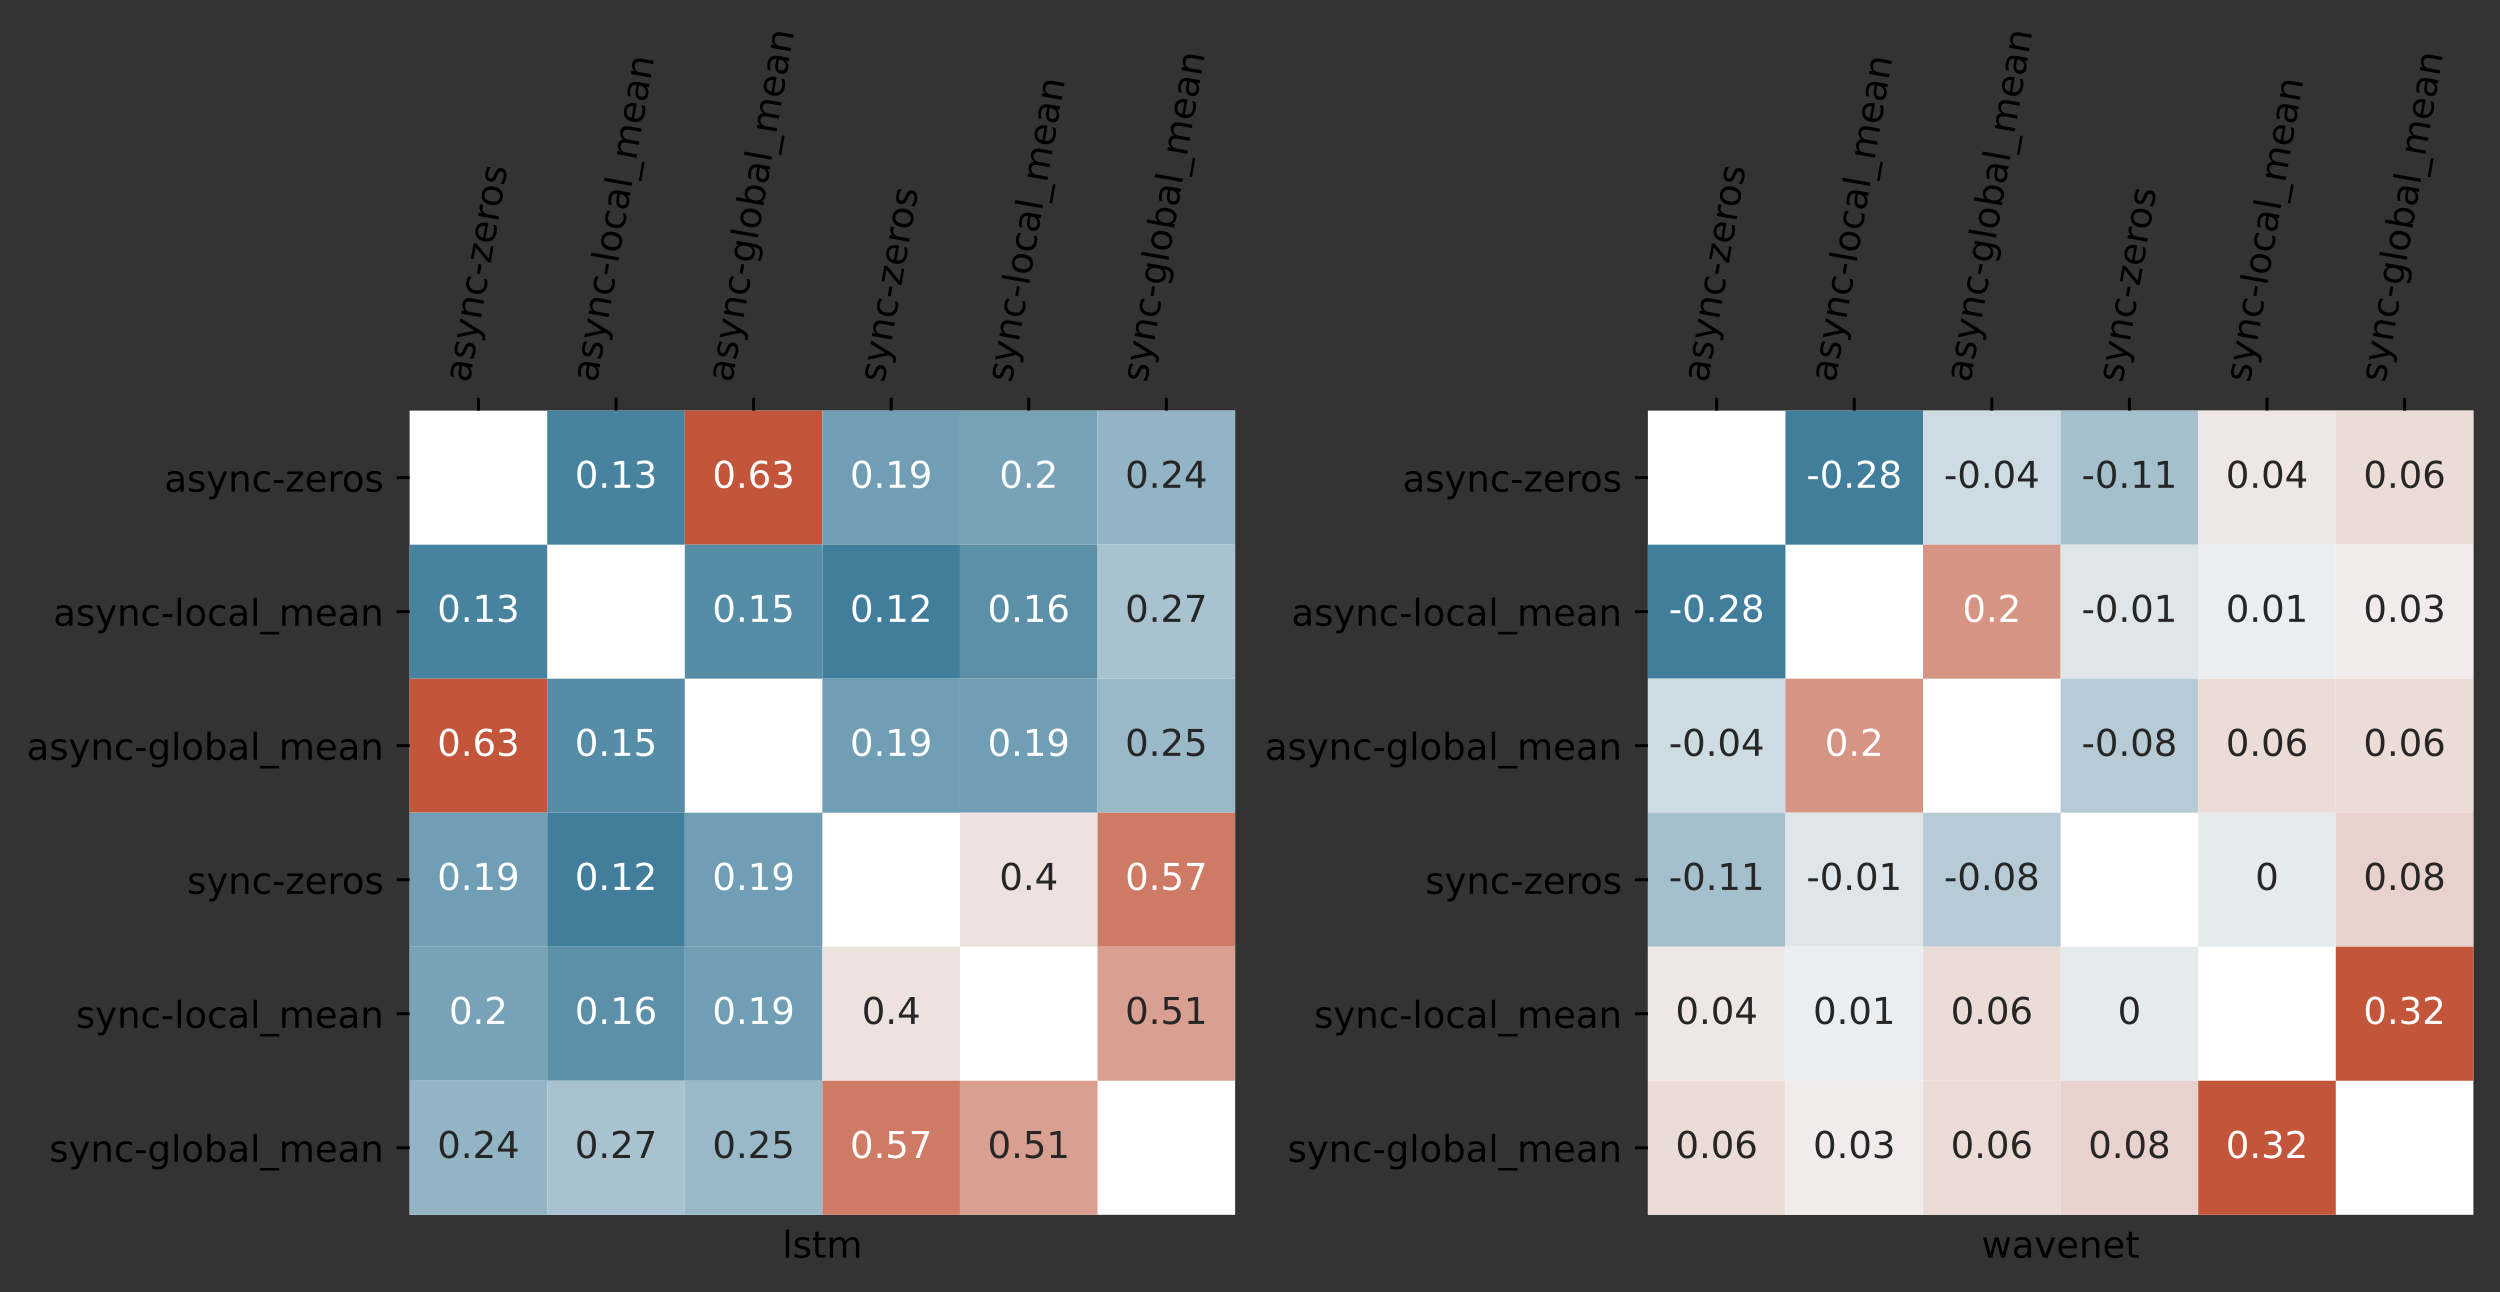 <?xml version="1.0" encoding="utf-8" standalone="no"?>
<!DOCTYPE svg PUBLIC "-//W3C//DTD SVG 1.1//EN"
  "http://www.w3.org/Graphics/SVG/1.1/DTD/svg11.dtd">
<!-- Created with matplotlib (https://matplotlib.org/) -->
<svg height="349.339pt" version="1.1" viewBox="0 0 675.959 349.339" width="675.959pt" xmlns="http://www.w3.org/2000/svg" xmlns:xlink="http://www.w3.org/1999/xlink">
 <rect x="0" y="0" width="675.959" height="349.339" fill="#333333" stroke="none"/>
 <defs>
  <style type="text/css">*{stroke-linecap:butt;stroke-linejoin:round;}</style>
 </defs>
 <g id="figure_1">
  <g id="patch_1">
   <path d="M 0 349.339 
L 675.959 349.339 
L 675.959 0 
L 0 0 
z
" style="fill:none;"/>
  </g>
  <g id="axes_1">
   <g id="patch_2">
    <path d="M 110.759 328.461 
L 333.959 328.461 
L 333.959 111.021 
L 110.759 111.021 
z
" style="fill:#ffffff;"/>
   </g>
   <g id="QuadMesh_1">
    <path clip-path="url(#pc06b0268dc)" d="M 110.759 111.021 
L 147.959 111.021 
L 147.959 147.261 
L 110.759 147.261 
L 110.759 111.021 
" style="fill:none;"/>
    <path clip-path="url(#pc06b0268dc)" d="M 147.959 111.021 
L 185.159 111.021 
L 185.159 147.261 
L 147.959 147.261 
L 147.959 111.021 
" style="fill:#47839f;"/>
    <path clip-path="url(#pc06b0268dc)" d="M 185.159 111.021 
L 222.359 111.021 
L 222.359 147.261 
L 185.159 147.261 
L 185.159 111.021 
" style="fill:#c3553a;"/>
    <path clip-path="url(#pc06b0268dc)" d="M 222.359 111.021 
L 259.559 111.021 
L 259.559 147.261 
L 222.359 147.261 
L 222.359 111.021 
" style="fill:#709eb4;"/>
    <path clip-path="url(#pc06b0268dc)" d="M 259.559 111.021 
L 296.759 111.021 
L 296.759 147.261 
L 259.559 147.261 
L 259.559 111.021 
" style="fill:#77a2b7;"/>
    <path clip-path="url(#pc06b0268dc)" d="M 296.759 111.021 
L 333.959 111.021 
L 333.959 147.261 
L 296.759 147.261 
L 296.759 111.021 
" style="fill:#93b4c5;"/>
    <path clip-path="url(#pc06b0268dc)" d="M 110.759 147.261 
L 147.959 147.261 
L 147.959 183.501 
L 110.759 183.501 
L 110.759 147.261 
" style="fill:#47839f;"/>
    <path clip-path="url(#pc06b0268dc)" d="M 147.959 147.261 
L 185.159 147.261 
L 185.159 183.501 
L 147.959 183.501 
L 147.959 147.261 
" style="fill:none;"/>
    <path clip-path="url(#pc06b0268dc)" d="M 185.159 147.261 
L 222.359 147.261 
L 222.359 183.501 
L 185.159 183.501 
L 185.159 147.261 
" style="fill:#558ca6;"/>
    <path clip-path="url(#pc06b0268dc)" d="M 222.359 147.261 
L 259.559 147.261 
L 259.559 183.501 
L 222.359 183.501 
L 222.359 147.261 
" style="fill:#407e9c;"/>
    <path clip-path="url(#pc06b0268dc)" d="M 259.559 147.261 
L 296.759 147.261 
L 296.759 183.501 
L 259.559 183.501 
L 259.559 147.261 
" style="fill:#5c90a9;"/>
    <path clip-path="url(#pc06b0268dc)" d="M 296.759 147.261 
L 333.959 147.261 
L 333.959 183.501 
L 296.759 183.501 
L 296.759 147.261 
" style="fill:#a8c2cf;"/>
    <path clip-path="url(#pc06b0268dc)" d="M 110.759 183.501 
L 147.959 183.501 
L 147.959 219.741 
L 110.759 219.741 
L 110.759 183.501 
" style="fill:#c3553a;"/>
    <path clip-path="url(#pc06b0268dc)" d="M 147.959 183.501 
L 185.159 183.501 
L 185.159 219.741 
L 147.959 219.741 
L 147.959 183.501 
" style="fill:#558ca6;"/>
    <path clip-path="url(#pc06b0268dc)" d="M 185.159 183.501 
L 222.359 183.501 
L 222.359 219.741 
L 185.159 219.741 
L 185.159 183.501 
" style="fill:none;"/>
    <path clip-path="url(#pc06b0268dc)" d="M 222.359 183.501 
L 259.559 183.501 
L 259.559 219.741 
L 222.359 219.741 
L 222.359 183.501 
" style="fill:#709eb4;"/>
    <path clip-path="url(#pc06b0268dc)" d="M 259.559 183.501 
L 296.759 183.501 
L 296.759 219.741 
L 259.559 219.741 
L 259.559 183.501 
" style="fill:#709eb4;"/>
    <path clip-path="url(#pc06b0268dc)" d="M 296.759 183.501 
L 333.959 183.501 
L 333.959 219.741 
L 296.759 219.741 
L 296.759 183.501 
" style="fill:#9ab9c8;"/>
    <path clip-path="url(#pc06b0268dc)" d="M 110.759 219.741 
L 147.959 219.741 
L 147.959 255.981 
L 110.759 255.981 
L 110.759 219.741 
" style="fill:#709eb4;"/>
    <path clip-path="url(#pc06b0268dc)" d="M 147.959 219.741 
L 185.159 219.741 
L 185.159 255.981 
L 147.959 255.981 
L 147.959 219.741 
" style="fill:#407e9c;"/>
    <path clip-path="url(#pc06b0268dc)" d="M 185.159 219.741 
L 222.359 219.741 
L 222.359 255.981 
L 185.159 255.981 
L 185.159 219.741 
" style="fill:#709eb4;"/>
    <path clip-path="url(#pc06b0268dc)" d="M 222.359 219.741 
L 259.559 219.741 
L 259.559 255.981 
L 222.359 255.981 
L 222.359 219.741 
" style="fill:none;"/>
    <path clip-path="url(#pc06b0268dc)" d="M 259.559 219.741 
L 296.759 219.741 
L 296.759 255.981 
L 259.559 255.981 
L 259.559 219.741 
" style="fill:#eee2df;"/>
    <path clip-path="url(#pc06b0268dc)" d="M 296.759 219.741 
L 333.959 219.741 
L 333.959 255.981 
L 296.759 255.981 
L 296.759 219.741 
" style="fill:#ce7a65;"/>
    <path clip-path="url(#pc06b0268dc)" d="M 110.759 255.981 
L 147.959 255.981 
L 147.959 292.221 
L 110.759 292.221 
L 110.759 255.981 
" style="fill:#77a2b7;"/>
    <path clip-path="url(#pc06b0268dc)" d="M 147.959 255.981 
L 185.159 255.981 
L 185.159 292.221 
L 147.959 292.221 
L 147.959 255.981 
" style="fill:#5c90a9;"/>
    <path clip-path="url(#pc06b0268dc)" d="M 185.159 255.981 
L 222.359 255.981 
L 222.359 292.221 
L 185.159 292.221 
L 185.159 255.981 
" style="fill:#709eb4;"/>
    <path clip-path="url(#pc06b0268dc)" d="M 222.359 255.981 
L 259.559 255.981 
L 259.559 292.221 
L 222.359 292.221 
L 222.359 255.981 
" style="fill:#eee2df;"/>
    <path clip-path="url(#pc06b0268dc)" d="M 259.559 255.981 
L 296.759 255.981 
L 296.759 292.221 
L 259.559 292.221 
L 259.559 255.981 
" style="fill:none;"/>
    <path clip-path="url(#pc06b0268dc)" d="M 296.759 255.981 
L 333.959 255.981 
L 333.959 292.221 
L 296.759 292.221 
L 296.759 255.981 
" style="fill:#d99f90;"/>
    <path clip-path="url(#pc06b0268dc)" d="M 110.759 292.221 
L 147.959 292.221 
L 147.959 328.461 
L 110.759 328.461 
L 110.759 292.221 
" style="fill:#93b4c5;"/>
    <path clip-path="url(#pc06b0268dc)" d="M 147.959 292.221 
L 185.159 292.221 
L 185.159 328.461 
L 147.959 328.461 
L 147.959 292.221 
" style="fill:#a8c2cf;"/>
    <path clip-path="url(#pc06b0268dc)" d="M 185.159 292.221 
L 222.359 292.221 
L 222.359 328.461 
L 185.159 328.461 
L 185.159 292.221 
" style="fill:#9ab9c8;"/>
    <path clip-path="url(#pc06b0268dc)" d="M 222.359 292.221 
L 259.559 292.221 
L 259.559 328.461 
L 222.359 328.461 
L 222.359 292.221 
" style="fill:#ce7a65;"/>
    <path clip-path="url(#pc06b0268dc)" d="M 259.559 292.221 
L 296.759 292.221 
L 296.759 328.461 
L 259.559 328.461 
L 259.559 292.221 
" style="fill:#d99f90;"/>
    <path clip-path="url(#pc06b0268dc)" d="M 296.759 292.221 
L 333.959 292.221 
L 333.959 328.461 
L 296.759 328.461 
L 296.759 292.221 
" style="fill:none;"/>
   </g>
   <g id="matplotlib.axis_1">
    <g id="xtick_1">
     <g id="line2d_1">
      <defs>
       <path d="M 0 0 
L 0 -3.5 
" id="m6ffba03bac" style="stroke:#000000;stroke-width:0.8;"/>
      </defs>
      <g>
       <use style="stroke:#000000;stroke-width:0.8;" x="129.359" xlink:href="#m6ffba03bac" y="111.021"/>
      </g>
     </g>
     <g id="text_1">
      <!-- async-zeros -->
      <g transform="translate(126.927 103.66)rotate(-80)scale(0.1 -0.1)">
       <defs>
        <path d="M 34.281 27.484 
Q 23.391 27.484 19.188 25 
Q 14.984 22.516 14.984 16.5 
Q 14.984 11.719 18.141 8.906 
Q 21.297 6.109 26.703 6.109 
Q 34.188 6.109 38.703 11.406 
Q 43.219 16.703 43.219 25.484 
L 43.219 27.484 
z
M 52.203 31.203 
L 52.203 0 
L 43.219 0 
L 43.219 8.297 
Q 40.141 3.328 35.547 0.953 
Q 30.953 -1.422 24.312 -1.422 
Q 15.922 -1.422 10.953 3.297 
Q 6 8.016 6 15.922 
Q 6 25.141 12.172 29.828 
Q 18.359 34.516 30.609 34.516 
L 43.219 34.516 
L 43.219 35.406 
Q 43.219 41.609 39.141 45 
Q 35.062 48.391 27.688 48.391 
Q 23 48.391 18.547 47.266 
Q 14.109 46.141 10.016 43.891 
L 10.016 52.203 
Q 14.938 54.109 19.578 55.047 
Q 24.219 56 28.609 56 
Q 40.484 56 46.344 49.844 
Q 52.203 43.703 52.203 31.203 
z
" id="DejaVuSans-97"/>
        <path d="M 44.281 53.078 
L 44.281 44.578 
Q 40.484 46.531 36.375 47.5 
Q 32.281 48.484 27.875 48.484 
Q 21.188 48.484 17.844 46.438 
Q 14.5 44.391 14.5 40.281 
Q 14.5 37.156 16.891 35.375 
Q 19.281 33.594 26.516 31.984 
L 29.594 31.297 
Q 39.156 29.25 43.188 25.516 
Q 47.219 21.781 47.219 15.094 
Q 47.219 7.469 41.188 3.016 
Q 35.156 -1.422 24.609 -1.422 
Q 20.219 -1.422 15.453 -0.562 
Q 10.688 0.297 5.422 2 
L 5.422 11.281 
Q 10.406 8.688 15.234 7.391 
Q 20.062 6.109 24.812 6.109 
Q 31.156 6.109 34.562 8.281 
Q 37.984 10.453 37.984 14.406 
Q 37.984 18.062 35.516 20.016 
Q 33.062 21.969 24.703 23.781 
L 21.578 24.516 
Q 13.234 26.266 9.516 29.906 
Q 5.812 33.547 5.812 39.891 
Q 5.812 47.609 11.281 51.797 
Q 16.75 56 26.812 56 
Q 31.781 56 36.172 55.266 
Q 40.578 54.547 44.281 53.078 
z
" id="DejaVuSans-115"/>
        <path d="M 32.172 -5.078 
Q 28.375 -14.844 24.75 -17.812 
Q 21.141 -20.797 15.094 -20.797 
L 7.906 -20.797 
L 7.906 -13.281 
L 13.188 -13.281 
Q 16.891 -13.281 18.938 -11.516 
Q 21 -9.766 23.484 -3.219 
L 25.094 0.875 
L 2.984 54.688 
L 12.5 54.688 
L 29.594 11.922 
L 46.688 54.688 
L 56.203 54.688 
z
" id="DejaVuSans-121"/>
        <path d="M 54.891 33.016 
L 54.891 0 
L 45.906 0 
L 45.906 32.719 
Q 45.906 40.484 42.875 44.328 
Q 39.844 48.188 33.797 48.188 
Q 26.516 48.188 22.312 43.547 
Q 18.109 38.922 18.109 30.906 
L 18.109 0 
L 9.078 0 
L 9.078 54.688 
L 18.109 54.688 
L 18.109 46.188 
Q 21.344 51.125 25.703 53.562 
Q 30.078 56 35.797 56 
Q 45.219 56 50.047 50.172 
Q 54.891 44.344 54.891 33.016 
z
" id="DejaVuSans-110"/>
        <path d="M 48.781 52.594 
L 48.781 44.188 
Q 44.969 46.297 41.141 47.344 
Q 37.312 48.391 33.406 48.391 
Q 24.656 48.391 19.812 42.844 
Q 14.984 37.312 14.984 27.297 
Q 14.984 17.281 19.812 11.734 
Q 24.656 6.203 33.406 6.203 
Q 37.312 6.203 41.141 7.25 
Q 44.969 8.297 48.781 10.406 
L 48.781 2.094 
Q 45.016 0.344 40.984 -0.531 
Q 36.969 -1.422 32.422 -1.422 
Q 20.062 -1.422 12.781 6.344 
Q 5.516 14.109 5.516 27.297 
Q 5.516 40.672 12.859 48.328 
Q 20.219 56 33.016 56 
Q 37.156 56 41.109 55.141 
Q 45.062 54.297 48.781 52.594 
z
" id="DejaVuSans-99"/>
        <path d="M 4.891 31.391 
L 31.203 31.391 
L 31.203 23.391 
L 4.891 23.391 
z
" id="DejaVuSans-45"/>
        <path d="M 5.516 54.688 
L 48.188 54.688 
L 48.188 46.484 
L 14.406 7.172 
L 48.188 7.172 
L 48.188 0 
L 4.297 0 
L 4.297 8.203 
L 38.094 47.516 
L 5.516 47.516 
z
" id="DejaVuSans-122"/>
        <path d="M 56.203 29.594 
L 56.203 25.203 
L 14.891 25.203 
Q 15.484 15.922 20.484 11.062 
Q 25.484 6.203 34.422 6.203 
Q 39.594 6.203 44.453 7.469 
Q 49.312 8.734 54.109 11.281 
L 54.109 2.781 
Q 49.266 0.734 44.188 -0.344 
Q 39.109 -1.422 33.891 -1.422 
Q 20.797 -1.422 13.156 6.188 
Q 5.516 13.812 5.516 26.812 
Q 5.516 40.234 12.766 48.109 
Q 20.016 56 32.328 56 
Q 43.359 56 49.781 48.891 
Q 56.203 41.797 56.203 29.594 
z
M 47.219 32.234 
Q 47.125 39.594 43.094 43.984 
Q 39.062 48.391 32.422 48.391 
Q 24.906 48.391 20.391 44.141 
Q 15.875 39.891 15.188 32.172 
z
" id="DejaVuSans-101"/>
        <path d="M 41.109 46.297 
Q 39.594 47.172 37.812 47.578 
Q 36.031 48 33.891 48 
Q 26.266 48 22.188 43.047 
Q 18.109 38.094 18.109 28.812 
L 18.109 0 
L 9.078 0 
L 9.078 54.688 
L 18.109 54.688 
L 18.109 46.188 
Q 20.953 51.172 25.484 53.578 
Q 30.031 56 36.531 56 
Q 37.453 56 38.578 55.875 
Q 39.703 55.766 41.062 55.516 
z
" id="DejaVuSans-114"/>
        <path d="M 30.609 48.391 
Q 23.391 48.391 19.188 42.75 
Q 14.984 37.109 14.984 27.297 
Q 14.984 17.484 19.156 11.844 
Q 23.344 6.203 30.609 6.203 
Q 37.797 6.203 41.984 11.859 
Q 46.188 17.531 46.188 27.297 
Q 46.188 37.016 41.984 42.703 
Q 37.797 48.391 30.609 48.391 
z
M 30.609 56 
Q 42.328 56 49.016 48.375 
Q 55.719 40.766 55.719 27.297 
Q 55.719 13.875 49.016 6.219 
Q 42.328 -1.422 30.609 -1.422 
Q 18.844 -1.422 12.172 6.219 
Q 5.516 13.875 5.516 27.297 
Q 5.516 40.766 12.172 48.375 
Q 18.844 56 30.609 56 
z
" id="DejaVuSans-111"/>
       </defs>
       <use xlink:href="#DejaVuSans-97"/>
       <use x="61.279" xlink:href="#DejaVuSans-115"/>
       <use x="113.379" xlink:href="#DejaVuSans-121"/>
       <use x="172.559" xlink:href="#DejaVuSans-110"/>
       <use x="235.938" xlink:href="#DejaVuSans-99"/>
       <use x="290.918" xlink:href="#DejaVuSans-45"/>
       <use x="327.002" xlink:href="#DejaVuSans-122"/>
       <use x="379.492" xlink:href="#DejaVuSans-101"/>
       <use x="441.016" xlink:href="#DejaVuSans-114"/>
       <use x="479.879" xlink:href="#DejaVuSans-111"/>
       <use x="541.061" xlink:href="#DejaVuSans-115"/>
      </g>
     </g>
    </g>
    <g id="xtick_2">
     <g id="line2d_2">
      <g>
       <use style="stroke:#000000;stroke-width:0.8;" x="166.559" xlink:href="#m6ffba03bac" y="111.021"/>
      </g>
     </g>
     <g id="text_2">
      <!-- async-local_mean -->
      <g transform="translate(161.381 103.612)rotate(-80)scale(0.1 -0.1)">
       <defs>
        <path d="M 9.422 75.984 
L 18.406 75.984 
L 18.406 0 
L 9.422 0 
z
" id="DejaVuSans-108"/>
        <path d="M 50.984 -16.609 
L 50.984 -23.578 
L -0.984 -23.578 
L -0.984 -16.609 
z
" id="DejaVuSans-95"/>
        <path d="M 52 44.188 
Q 55.375 50.25 60.062 53.125 
Q 64.75 56 71.094 56 
Q 79.641 56 84.281 50.016 
Q 88.922 44.047 88.922 33.016 
L 88.922 0 
L 79.891 0 
L 79.891 32.719 
Q 79.891 40.578 77.094 44.375 
Q 74.312 48.188 68.609 48.188 
Q 61.625 48.188 57.562 43.547 
Q 53.516 38.922 53.516 30.906 
L 53.516 0 
L 44.484 0 
L 44.484 32.719 
Q 44.484 40.625 41.703 44.406 
Q 38.922 48.188 33.109 48.188 
Q 26.219 48.188 22.156 43.531 
Q 18.109 38.875 18.109 30.906 
L 18.109 0 
L 9.078 0 
L 9.078 54.688 
L 18.109 54.688 
L 18.109 46.188 
Q 21.188 51.219 25.484 53.609 
Q 29.781 56 35.688 56 
Q 41.656 56 45.828 52.969 
Q 50 49.953 52 44.188 
z
" id="DejaVuSans-109"/>
       </defs>
       <use xlink:href="#DejaVuSans-97"/>
       <use x="61.279" xlink:href="#DejaVuSans-115"/>
       <use x="113.379" xlink:href="#DejaVuSans-121"/>
       <use x="172.559" xlink:href="#DejaVuSans-110"/>
       <use x="235.938" xlink:href="#DejaVuSans-99"/>
       <use x="290.918" xlink:href="#DejaVuSans-45"/>
       <use x="327.002" xlink:href="#DejaVuSans-108"/>
       <use x="354.785" xlink:href="#DejaVuSans-111"/>
       <use x="415.967" xlink:href="#DejaVuSans-99"/>
       <use x="470.947" xlink:href="#DejaVuSans-97"/>
       <use x="532.227" xlink:href="#DejaVuSans-108"/>
       <use x="560.01" xlink:href="#DejaVuSans-95"/>
       <use x="610.01" xlink:href="#DejaVuSans-109"/>
       <use x="707.422" xlink:href="#DejaVuSans-101"/>
       <use x="768.945" xlink:href="#DejaVuSans-97"/>
       <use x="830.225" xlink:href="#DejaVuSans-110"/>
      </g>
     </g>
    </g>
    <g id="xtick_3">
     <g id="line2d_3">
      <g>
       <use style="stroke:#000000;stroke-width:0.8;" x="203.759" xlink:href="#m6ffba03bac" y="111.021"/>
      </g>
     </g>
     <g id="text_3">
      <!-- async-global_mean -->
      <g transform="translate(197.956 103.612)rotate(-80)scale(0.1 -0.1)">
       <defs>
        <path d="M 45.406 27.984 
Q 45.406 37.75 41.375 43.109 
Q 37.359 48.484 30.078 48.484 
Q 22.859 48.484 18.828 43.109 
Q 14.797 37.75 14.797 27.984 
Q 14.797 18.266 18.828 12.891 
Q 22.859 7.516 30.078 7.516 
Q 37.359 7.516 41.375 12.891 
Q 45.406 18.266 45.406 27.984 
z
M 54.391 6.781 
Q 54.391 -7.172 48.188 -13.984 
Q 42 -20.797 29.203 -20.797 
Q 24.469 -20.797 20.266 -20.094 
Q 16.062 -19.391 12.109 -17.922 
L 12.109 -9.188 
Q 16.062 -11.328 19.922 -12.344 
Q 23.781 -13.375 27.781 -13.375 
Q 36.625 -13.375 41.016 -8.766 
Q 45.406 -4.156 45.406 5.172 
L 45.406 9.625 
Q 42.625 4.781 38.281 2.391 
Q 33.938 0 27.875 0 
Q 17.828 0 11.672 7.656 
Q 5.516 15.328 5.516 27.984 
Q 5.516 40.672 11.672 48.328 
Q 17.828 56 27.875 56 
Q 33.938 56 38.281 53.609 
Q 42.625 51.219 45.406 46.391 
L 45.406 54.688 
L 54.391 54.688 
z
" id="DejaVuSans-103"/>
        <path d="M 48.688 27.297 
Q 48.688 37.203 44.609 42.844 
Q 40.531 48.484 33.406 48.484 
Q 26.266 48.484 22.188 42.844 
Q 18.109 37.203 18.109 27.297 
Q 18.109 17.391 22.188 11.75 
Q 26.266 6.109 33.406 6.109 
Q 40.531 6.109 44.609 11.75 
Q 48.688 17.391 48.688 27.297 
z
M 18.109 46.391 
Q 20.953 51.266 25.266 53.625 
Q 29.594 56 35.594 56 
Q 45.562 56 51.781 48.094 
Q 58.016 40.188 58.016 27.297 
Q 58.016 14.406 51.781 6.484 
Q 45.562 -1.422 35.594 -1.422 
Q 29.594 -1.422 25.266 0.953 
Q 20.953 3.328 18.109 8.203 
L 18.109 0 
L 9.078 0 
L 9.078 75.984 
L 18.109 75.984 
z
" id="DejaVuSans-98"/>
       </defs>
       <use xlink:href="#DejaVuSans-97"/>
       <use x="61.279" xlink:href="#DejaVuSans-115"/>
       <use x="113.379" xlink:href="#DejaVuSans-121"/>
       <use x="172.559" xlink:href="#DejaVuSans-110"/>
       <use x="235.938" xlink:href="#DejaVuSans-99"/>
       <use x="290.918" xlink:href="#DejaVuSans-45"/>
       <use x="327.002" xlink:href="#DejaVuSans-103"/>
       <use x="390.479" xlink:href="#DejaVuSans-108"/>
       <use x="418.262" xlink:href="#DejaVuSans-111"/>
       <use x="479.443" xlink:href="#DejaVuSans-98"/>
       <use x="542.92" xlink:href="#DejaVuSans-97"/>
       <use x="604.199" xlink:href="#DejaVuSans-108"/>
       <use x="631.982" xlink:href="#DejaVuSans-95"/>
       <use x="681.982" xlink:href="#DejaVuSans-109"/>
       <use x="779.395" xlink:href="#DejaVuSans-101"/>
       <use x="840.918" xlink:href="#DejaVuSans-97"/>
       <use x="902.197" xlink:href="#DejaVuSans-110"/>
      </g>
     </g>
    </g>
    <g id="xtick_4">
     <g id="line2d_4">
      <g>
       <use style="stroke:#000000;stroke-width:0.8;" x="240.959" xlink:href="#m6ffba03bac" y="111.021"/>
      </g>
     </g>
     <g id="text_4">
      <!-- sync-zeros -->
      <g transform="translate(239.059 103.66)rotate(-80)scale(0.1 -0.1)">
       <use xlink:href="#DejaVuSans-115"/>
       <use x="52.1" xlink:href="#DejaVuSans-121"/>
       <use x="111.279" xlink:href="#DejaVuSans-110"/>
       <use x="174.658" xlink:href="#DejaVuSans-99"/>
       <use x="229.639" xlink:href="#DejaVuSans-45"/>
       <use x="265.723" xlink:href="#DejaVuSans-122"/>
       <use x="318.213" xlink:href="#DejaVuSans-101"/>
       <use x="379.736" xlink:href="#DejaVuSans-114"/>
       <use x="418.6" xlink:href="#DejaVuSans-111"/>
       <use x="479.781" xlink:href="#DejaVuSans-115"/>
      </g>
     </g>
    </g>
    <g id="xtick_5">
     <g id="line2d_5">
      <g>
       <use style="stroke:#000000;stroke-width:0.8;" x="278.159" xlink:href="#m6ffba03bac" y="111.021"/>
      </g>
     </g>
     <g id="text_5">
      <!-- sync-local_mean -->
      <g transform="translate(273.513 103.612)rotate(-80)scale(0.1 -0.1)">
       <use xlink:href="#DejaVuSans-115"/>
       <use x="52.1" xlink:href="#DejaVuSans-121"/>
       <use x="111.279" xlink:href="#DejaVuSans-110"/>
       <use x="174.658" xlink:href="#DejaVuSans-99"/>
       <use x="229.639" xlink:href="#DejaVuSans-45"/>
       <use x="265.723" xlink:href="#DejaVuSans-108"/>
       <use x="293.506" xlink:href="#DejaVuSans-111"/>
       <use x="354.688" xlink:href="#DejaVuSans-99"/>
       <use x="409.668" xlink:href="#DejaVuSans-97"/>
       <use x="470.947" xlink:href="#DejaVuSans-108"/>
       <use x="498.73" xlink:href="#DejaVuSans-95"/>
       <use x="548.73" xlink:href="#DejaVuSans-109"/>
       <use x="646.143" xlink:href="#DejaVuSans-101"/>
       <use x="707.666" xlink:href="#DejaVuSans-97"/>
       <use x="768.945" xlink:href="#DejaVuSans-110"/>
      </g>
     </g>
    </g>
    <g id="xtick_6">
     <g id="line2d_6">
      <g>
       <use style="stroke:#000000;stroke-width:0.8;" x="315.359" xlink:href="#m6ffba03bac" y="111.021"/>
      </g>
     </g>
     <g id="text_6">
      <!-- sync-global_mean -->
      <g transform="translate(310.088 103.612)rotate(-80)scale(0.1 -0.1)">
       <use xlink:href="#DejaVuSans-115"/>
       <use x="52.1" xlink:href="#DejaVuSans-121"/>
       <use x="111.279" xlink:href="#DejaVuSans-110"/>
       <use x="174.658" xlink:href="#DejaVuSans-99"/>
       <use x="229.639" xlink:href="#DejaVuSans-45"/>
       <use x="265.723" xlink:href="#DejaVuSans-103"/>
       <use x="329.199" xlink:href="#DejaVuSans-108"/>
       <use x="356.982" xlink:href="#DejaVuSans-111"/>
       <use x="418.164" xlink:href="#DejaVuSans-98"/>
       <use x="481.641" xlink:href="#DejaVuSans-97"/>
       <use x="542.92" xlink:href="#DejaVuSans-108"/>
       <use x="570.703" xlink:href="#DejaVuSans-95"/>
       <use x="620.703" xlink:href="#DejaVuSans-109"/>
       <use x="718.115" xlink:href="#DejaVuSans-101"/>
       <use x="779.639" xlink:href="#DejaVuSans-97"/>
       <use x="840.918" xlink:href="#DejaVuSans-110"/>
      </g>
     </g>
    </g>
    <g id="text_7">
     <!-- lstm -->
     <g transform="translate(211.535 340.06)scale(0.1 -0.1)">
      <defs>
       <path d="M 18.312 70.219 
L 18.312 54.688 
L 36.812 54.688 
L 36.812 47.703 
L 18.312 47.703 
L 18.312 18.016 
Q 18.312 11.328 20.141 9.422 
Q 21.969 7.516 27.594 7.516 
L 36.812 7.516 
L 36.812 0 
L 27.594 0 
Q 17.188 0 13.234 3.875 
Q 9.281 7.766 9.281 18.016 
L 9.281 47.703 
L 2.688 47.703 
L 2.688 54.688 
L 9.281 54.688 
L 9.281 70.219 
z
" id="DejaVuSans-116"/>
      </defs>
      <use xlink:href="#DejaVuSans-108"/>
      <use x="27.783" xlink:href="#DejaVuSans-115"/>
      <use x="79.883" xlink:href="#DejaVuSans-116"/>
      <use x="119.092" xlink:href="#DejaVuSans-109"/>
     </g>
    </g>
   </g>
   <g id="matplotlib.axis_2">
    <g id="ytick_1">
     <g id="line2d_7">
      <defs>
       <path d="M 0 0 
L -3.5 0 
" id="me29e7feeaf" style="stroke:#000000;stroke-width:0.8;"/>
      </defs>
      <g>
       <use style="stroke:#000000;stroke-width:0.8;" x="110.759" xlink:href="#me29e7feeaf" y="129.141"/>
      </g>
     </g>
     <g id="text_8">
      <!-- async-zeros -->
      <g transform="translate(44.444 132.941)scale(0.1 -0.1)">
       <use xlink:href="#DejaVuSans-97"/>
       <use x="61.279" xlink:href="#DejaVuSans-115"/>
       <use x="113.379" xlink:href="#DejaVuSans-121"/>
       <use x="172.559" xlink:href="#DejaVuSans-110"/>
       <use x="235.938" xlink:href="#DejaVuSans-99"/>
       <use x="290.918" xlink:href="#DejaVuSans-45"/>
       <use x="327.002" xlink:href="#DejaVuSans-122"/>
       <use x="379.492" xlink:href="#DejaVuSans-101"/>
       <use x="441.016" xlink:href="#DejaVuSans-114"/>
       <use x="479.879" xlink:href="#DejaVuSans-111"/>
       <use x="541.061" xlink:href="#DejaVuSans-115"/>
      </g>
     </g>
    </g>
    <g id="ytick_2">
     <g id="line2d_8">
      <g>
       <use style="stroke:#000000;stroke-width:0.8;" x="110.759" xlink:href="#me29e7feeaf" y="165.381"/>
      </g>
     </g>
     <g id="text_9">
      <!-- async-local_mean -->
      <g transform="translate(14.398 169.181)scale(0.1 -0.1)">
       <use xlink:href="#DejaVuSans-97"/>
       <use x="61.279" xlink:href="#DejaVuSans-115"/>
       <use x="113.379" xlink:href="#DejaVuSans-121"/>
       <use x="172.559" xlink:href="#DejaVuSans-110"/>
       <use x="235.938" xlink:href="#DejaVuSans-99"/>
       <use x="290.918" xlink:href="#DejaVuSans-45"/>
       <use x="327.002" xlink:href="#DejaVuSans-108"/>
       <use x="354.785" xlink:href="#DejaVuSans-111"/>
       <use x="415.967" xlink:href="#DejaVuSans-99"/>
       <use x="470.947" xlink:href="#DejaVuSans-97"/>
       <use x="532.227" xlink:href="#DejaVuSans-108"/>
       <use x="560.01" xlink:href="#DejaVuSans-95"/>
       <use x="610.01" xlink:href="#DejaVuSans-109"/>
       <use x="707.422" xlink:href="#DejaVuSans-101"/>
       <use x="768.945" xlink:href="#DejaVuSans-97"/>
       <use x="830.225" xlink:href="#DejaVuSans-110"/>
      </g>
     </g>
    </g>
    <g id="ytick_3">
     <g id="line2d_9">
      <g>
       <use style="stroke:#000000;stroke-width:0.8;" x="110.759" xlink:href="#me29e7feeaf" y="201.621"/>
      </g>
     </g>
     <g id="text_10">
      <!-- async-global_mean -->
      <g transform="translate(7.2 205.421)scale(0.1 -0.1)">
       <use xlink:href="#DejaVuSans-97"/>
       <use x="61.279" xlink:href="#DejaVuSans-115"/>
       <use x="113.379" xlink:href="#DejaVuSans-121"/>
       <use x="172.559" xlink:href="#DejaVuSans-110"/>
       <use x="235.938" xlink:href="#DejaVuSans-99"/>
       <use x="290.918" xlink:href="#DejaVuSans-45"/>
       <use x="327.002" xlink:href="#DejaVuSans-103"/>
       <use x="390.479" xlink:href="#DejaVuSans-108"/>
       <use x="418.262" xlink:href="#DejaVuSans-111"/>
       <use x="479.443" xlink:href="#DejaVuSans-98"/>
       <use x="542.92" xlink:href="#DejaVuSans-97"/>
       <use x="604.199" xlink:href="#DejaVuSans-108"/>
       <use x="631.982" xlink:href="#DejaVuSans-95"/>
       <use x="681.982" xlink:href="#DejaVuSans-109"/>
       <use x="779.395" xlink:href="#DejaVuSans-101"/>
       <use x="840.918" xlink:href="#DejaVuSans-97"/>
       <use x="902.197" xlink:href="#DejaVuSans-110"/>
      </g>
     </g>
    </g>
    <g id="ytick_4">
     <g id="line2d_10">
      <g>
       <use style="stroke:#000000;stroke-width:0.8;" x="110.759" xlink:href="#me29e7feeaf" y="237.861"/>
      </g>
     </g>
     <g id="text_11">
      <!-- sync-zeros -->
      <g transform="translate(50.572 241.661)scale(0.1 -0.1)">
       <use xlink:href="#DejaVuSans-115"/>
       <use x="52.1" xlink:href="#DejaVuSans-121"/>
       <use x="111.279" xlink:href="#DejaVuSans-110"/>
       <use x="174.658" xlink:href="#DejaVuSans-99"/>
       <use x="229.639" xlink:href="#DejaVuSans-45"/>
       <use x="265.723" xlink:href="#DejaVuSans-122"/>
       <use x="318.213" xlink:href="#DejaVuSans-101"/>
       <use x="379.736" xlink:href="#DejaVuSans-114"/>
       <use x="418.6" xlink:href="#DejaVuSans-111"/>
       <use x="479.781" xlink:href="#DejaVuSans-115"/>
      </g>
     </g>
    </g>
    <g id="ytick_5">
     <g id="line2d_11">
      <g>
       <use style="stroke:#000000;stroke-width:0.8;" x="110.759" xlink:href="#me29e7feeaf" y="274.101"/>
      </g>
     </g>
     <g id="text_12">
      <!-- sync-local_mean -->
      <g transform="translate(20.527 277.901)scale(0.1 -0.1)">
       <use xlink:href="#DejaVuSans-115"/>
       <use x="52.1" xlink:href="#DejaVuSans-121"/>
       <use x="111.279" xlink:href="#DejaVuSans-110"/>
       <use x="174.658" xlink:href="#DejaVuSans-99"/>
       <use x="229.639" xlink:href="#DejaVuSans-45"/>
       <use x="265.723" xlink:href="#DejaVuSans-108"/>
       <use x="293.506" xlink:href="#DejaVuSans-111"/>
       <use x="354.688" xlink:href="#DejaVuSans-99"/>
       <use x="409.668" xlink:href="#DejaVuSans-97"/>
       <use x="470.947" xlink:href="#DejaVuSans-108"/>
       <use x="498.73" xlink:href="#DejaVuSans-95"/>
       <use x="548.73" xlink:href="#DejaVuSans-109"/>
       <use x="646.143" xlink:href="#DejaVuSans-101"/>
       <use x="707.666" xlink:href="#DejaVuSans-97"/>
       <use x="768.945" xlink:href="#DejaVuSans-110"/>
      </g>
     </g>
    </g>
    <g id="ytick_6">
     <g id="line2d_12">
      <g>
       <use style="stroke:#000000;stroke-width:0.8;" x="110.759" xlink:href="#me29e7feeaf" y="310.341"/>
      </g>
     </g>
     <g id="text_13">
      <!-- sync-global_mean -->
      <g transform="translate(13.328 314.141)scale(0.1 -0.1)">
       <use xlink:href="#DejaVuSans-115"/>
       <use x="52.1" xlink:href="#DejaVuSans-121"/>
       <use x="111.279" xlink:href="#DejaVuSans-110"/>
       <use x="174.658" xlink:href="#DejaVuSans-99"/>
       <use x="229.639" xlink:href="#DejaVuSans-45"/>
       <use x="265.723" xlink:href="#DejaVuSans-103"/>
       <use x="329.199" xlink:href="#DejaVuSans-108"/>
       <use x="356.982" xlink:href="#DejaVuSans-111"/>
       <use x="418.164" xlink:href="#DejaVuSans-98"/>
       <use x="481.641" xlink:href="#DejaVuSans-97"/>
       <use x="542.92" xlink:href="#DejaVuSans-108"/>
       <use x="570.703" xlink:href="#DejaVuSans-95"/>
       <use x="620.703" xlink:href="#DejaVuSans-109"/>
       <use x="718.115" xlink:href="#DejaVuSans-101"/>
       <use x="779.639" xlink:href="#DejaVuSans-97"/>
       <use x="840.918" xlink:href="#DejaVuSans-110"/>
      </g>
     </g>
    </g>
   </g>
   <g id="text_14">
    <!-- 0.13 -->
    <g style="fill:#ffffff;" transform="translate(155.427 131.901)scale(0.1 -0.1)">
     <defs>
      <path d="M 31.781 66.406 
Q 24.172 66.406 20.328 58.906 
Q 16.5 51.422 16.5 36.375 
Q 16.5 21.391 20.328 13.891 
Q 24.172 6.391 31.781 6.391 
Q 39.453 6.391 43.281 13.891 
Q 47.125 21.391 47.125 36.375 
Q 47.125 51.422 43.281 58.906 
Q 39.453 66.406 31.781 66.406 
z
M 31.781 74.219 
Q 44.047 74.219 50.516 64.516 
Q 56.984 54.828 56.984 36.375 
Q 56.984 17.969 50.516 8.266 
Q 44.047 -1.422 31.781 -1.422 
Q 19.531 -1.422 13.062 8.266 
Q 6.594 17.969 6.594 36.375 
Q 6.594 54.828 13.062 64.516 
Q 19.531 74.219 31.781 74.219 
z
" id="DejaVuSans-48"/>
      <path d="M 10.688 12.406 
L 21 12.406 
L 21 0 
L 10.688 0 
z
" id="DejaVuSans-46"/>
      <path d="M 12.406 8.297 
L 28.516 8.297 
L 28.516 63.922 
L 10.984 60.406 
L 10.984 69.391 
L 28.422 72.906 
L 38.281 72.906 
L 38.281 8.297 
L 54.391 8.297 
L 54.391 0 
L 12.406 0 
z
" id="DejaVuSans-49"/>
      <path d="M 40.578 39.312 
Q 47.656 37.797 51.625 33 
Q 55.609 28.219 55.609 21.188 
Q 55.609 10.406 48.188 4.484 
Q 40.766 -1.422 27.094 -1.422 
Q 22.516 -1.422 17.656 -0.516 
Q 12.797 0.391 7.625 2.203 
L 7.625 11.719 
Q 11.719 9.328 16.594 8.109 
Q 21.484 6.891 26.812 6.891 
Q 36.078 6.891 40.938 10.547 
Q 45.797 14.203 45.797 21.188 
Q 45.797 27.641 41.281 31.266 
Q 36.766 34.906 28.719 34.906 
L 20.219 34.906 
L 20.219 43.016 
L 29.109 43.016 
Q 36.375 43.016 40.234 45.922 
Q 44.094 48.828 44.094 54.297 
Q 44.094 59.906 40.109 62.906 
Q 36.141 65.922 28.719 65.922 
Q 24.656 65.922 20.016 65.031 
Q 15.375 64.156 9.812 62.312 
L 9.812 71.094 
Q 15.438 72.656 20.344 73.438 
Q 25.25 74.219 29.594 74.219 
Q 40.828 74.219 47.359 69.109 
Q 53.906 64.016 53.906 55.328 
Q 53.906 49.266 50.438 45.094 
Q 46.969 40.922 40.578 39.312 
z
" id="DejaVuSans-51"/>
     </defs>
     <use xlink:href="#DejaVuSans-48"/>
     <use x="63.623" xlink:href="#DejaVuSans-46"/>
     <use x="95.41" xlink:href="#DejaVuSans-49"/>
     <use x="159.033" xlink:href="#DejaVuSans-51"/>
    </g>
   </g>
   <g id="text_15">
    <!-- 0.63 -->
    <g style="fill:#ffffff;" transform="translate(192.627 131.901)scale(0.1 -0.1)">
     <defs>
      <path d="M 33.016 40.375 
Q 26.375 40.375 22.484 35.828 
Q 18.609 31.297 18.609 23.391 
Q 18.609 15.531 22.484 10.953 
Q 26.375 6.391 33.016 6.391 
Q 39.656 6.391 43.531 10.953 
Q 47.406 15.531 47.406 23.391 
Q 47.406 31.297 43.531 35.828 
Q 39.656 40.375 33.016 40.375 
z
M 52.594 71.297 
L 52.594 62.312 
Q 48.875 64.062 45.094 64.984 
Q 41.312 65.922 37.594 65.922 
Q 27.828 65.922 22.672 59.328 
Q 17.531 52.734 16.797 39.406 
Q 19.672 43.656 24.016 45.922 
Q 28.375 48.188 33.594 48.188 
Q 44.578 48.188 50.953 41.516 
Q 57.328 34.859 57.328 23.391 
Q 57.328 12.156 50.688 5.359 
Q 44.047 -1.422 33.016 -1.422 
Q 20.359 -1.422 13.672 8.266 
Q 6.984 17.969 6.984 36.375 
Q 6.984 53.656 15.188 63.938 
Q 23.391 74.219 37.203 74.219 
Q 40.922 74.219 44.703 73.484 
Q 48.484 72.75 52.594 71.297 
z
" id="DejaVuSans-54"/>
     </defs>
     <use xlink:href="#DejaVuSans-48"/>
     <use x="63.623" xlink:href="#DejaVuSans-46"/>
     <use x="95.41" xlink:href="#DejaVuSans-54"/>
     <use x="159.033" xlink:href="#DejaVuSans-51"/>
    </g>
   </g>
   <g id="text_16">
    <!-- 0.19 -->
    <g style="fill:#ffffff;" transform="translate(229.827 131.901)scale(0.1 -0.1)">
     <defs>
      <path d="M 10.984 1.516 
L 10.984 10.5 
Q 14.703 8.734 18.5 7.812 
Q 22.312 6.891 25.984 6.891 
Q 35.75 6.891 40.891 13.453 
Q 46.047 20.016 46.781 33.406 
Q 43.953 29.203 39.594 26.953 
Q 35.25 24.703 29.984 24.703 
Q 19.047 24.703 12.672 31.312 
Q 6.297 37.938 6.297 49.422 
Q 6.297 60.641 12.938 67.422 
Q 19.578 74.219 30.609 74.219 
Q 43.266 74.219 49.922 64.516 
Q 56.594 54.828 56.594 36.375 
Q 56.594 19.141 48.406 8.859 
Q 40.234 -1.422 26.422 -1.422 
Q 22.703 -1.422 18.891 -0.688 
Q 15.094 0.047 10.984 1.516 
z
M 30.609 32.422 
Q 37.25 32.422 41.125 36.953 
Q 45.016 41.5 45.016 49.422 
Q 45.016 57.281 41.125 61.844 
Q 37.25 66.406 30.609 66.406 
Q 23.969 66.406 20.094 61.844 
Q 16.219 57.281 16.219 49.422 
Q 16.219 41.5 20.094 36.953 
Q 23.969 32.422 30.609 32.422 
z
" id="DejaVuSans-57"/>
     </defs>
     <use xlink:href="#DejaVuSans-48"/>
     <use x="63.623" xlink:href="#DejaVuSans-46"/>
     <use x="95.41" xlink:href="#DejaVuSans-49"/>
     <use x="159.033" xlink:href="#DejaVuSans-57"/>
    </g>
   </g>
   <g id="text_17">
    <!-- 0.2 -->
    <g style="fill:#ffffff;" transform="translate(270.208 131.901)scale(0.1 -0.1)">
     <defs>
      <path d="M 19.188 8.297 
L 53.609 8.297 
L 53.609 0 
L 7.328 0 
L 7.328 8.297 
Q 12.938 14.109 22.625 23.891 
Q 32.328 33.688 34.812 36.531 
Q 39.547 41.844 41.422 45.531 
Q 43.312 49.219 43.312 52.781 
Q 43.312 58.594 39.234 62.25 
Q 35.156 65.922 28.609 65.922 
Q 23.969 65.922 18.812 64.312 
Q 13.672 62.703 7.812 59.422 
L 7.812 69.391 
Q 13.766 71.781 18.938 73 
Q 24.125 74.219 28.422 74.219 
Q 39.75 74.219 46.484 68.547 
Q 53.219 62.891 53.219 53.422 
Q 53.219 48.922 51.531 44.891 
Q 49.859 40.875 45.406 35.406 
Q 44.188 33.984 37.641 27.219 
Q 31.109 20.453 19.188 8.297 
z
" id="DejaVuSans-50"/>
     </defs>
     <use xlink:href="#DejaVuSans-48"/>
     <use x="63.623" xlink:href="#DejaVuSans-46"/>
     <use x="95.41" xlink:href="#DejaVuSans-50"/>
    </g>
   </g>
   <g id="text_18">
    <!-- 0.24 -->
    <g style="fill:#262626;" transform="translate(304.227 131.901)scale(0.1 -0.1)">
     <defs>
      <path d="M 37.797 64.312 
L 12.891 25.391 
L 37.797 25.391 
z
M 35.203 72.906 
L 47.609 72.906 
L 47.609 25.391 
L 58.016 25.391 
L 58.016 17.188 
L 47.609 17.188 
L 47.609 0 
L 37.797 0 
L 37.797 17.188 
L 4.891 17.188 
L 4.891 26.703 
z
" id="DejaVuSans-52"/>
     </defs>
     <use xlink:href="#DejaVuSans-48"/>
     <use x="63.623" xlink:href="#DejaVuSans-46"/>
     <use x="95.41" xlink:href="#DejaVuSans-50"/>
     <use x="159.033" xlink:href="#DejaVuSans-52"/>
    </g>
   </g>
   <g id="text_19">
    <!-- 0.13 -->
    <g style="fill:#ffffff;" transform="translate(118.227 168.141)scale(0.1 -0.1)">
     <use xlink:href="#DejaVuSans-48"/>
     <use x="63.623" xlink:href="#DejaVuSans-46"/>
     <use x="95.41" xlink:href="#DejaVuSans-49"/>
     <use x="159.033" xlink:href="#DejaVuSans-51"/>
    </g>
   </g>
   <g id="text_20">
    <!-- 0.15 -->
    <g style="fill:#ffffff;" transform="translate(192.627 168.141)scale(0.1 -0.1)">
     <defs>
      <path d="M 10.797 72.906 
L 49.516 72.906 
L 49.516 64.594 
L 19.828 64.594 
L 19.828 46.734 
Q 21.969 47.469 24.109 47.828 
Q 26.266 48.188 28.422 48.188 
Q 40.625 48.188 47.75 41.5 
Q 54.891 34.812 54.891 23.391 
Q 54.891 11.625 47.562 5.094 
Q 40.234 -1.422 26.906 -1.422 
Q 22.312 -1.422 17.547 -0.641 
Q 12.797 0.141 7.719 1.703 
L 7.719 11.625 
Q 12.109 9.234 16.797 8.062 
Q 21.484 6.891 26.703 6.891 
Q 35.156 6.891 40.078 11.328 
Q 45.016 15.766 45.016 23.391 
Q 45.016 31 40.078 35.438 
Q 35.156 39.891 26.703 39.891 
Q 22.75 39.891 18.812 39.016 
Q 14.891 38.141 10.797 36.281 
z
" id="DejaVuSans-53"/>
     </defs>
     <use xlink:href="#DejaVuSans-48"/>
     <use x="63.623" xlink:href="#DejaVuSans-46"/>
     <use x="95.41" xlink:href="#DejaVuSans-49"/>
     <use x="159.033" xlink:href="#DejaVuSans-53"/>
    </g>
   </g>
   <g id="text_21">
    <!-- 0.12 -->
    <g style="fill:#ffffff;" transform="translate(229.827 168.141)scale(0.1 -0.1)">
     <use xlink:href="#DejaVuSans-48"/>
     <use x="63.623" xlink:href="#DejaVuSans-46"/>
     <use x="95.41" xlink:href="#DejaVuSans-49"/>
     <use x="159.033" xlink:href="#DejaVuSans-50"/>
    </g>
   </g>
   <g id="text_22">
    <!-- 0.16 -->
    <g style="fill:#ffffff;" transform="translate(267.027 168.141)scale(0.1 -0.1)">
     <use xlink:href="#DejaVuSans-48"/>
     <use x="63.623" xlink:href="#DejaVuSans-46"/>
     <use x="95.41" xlink:href="#DejaVuSans-49"/>
     <use x="159.033" xlink:href="#DejaVuSans-54"/>
    </g>
   </g>
   <g id="text_23">
    <!-- 0.27 -->
    <g style="fill:#262626;" transform="translate(304.227 168.141)scale(0.1 -0.1)">
     <defs>
      <path d="M 8.203 72.906 
L 55.078 72.906 
L 55.078 68.703 
L 28.609 0 
L 18.312 0 
L 43.219 64.594 
L 8.203 64.594 
z
" id="DejaVuSans-55"/>
     </defs>
     <use xlink:href="#DejaVuSans-48"/>
     <use x="63.623" xlink:href="#DejaVuSans-46"/>
     <use x="95.41" xlink:href="#DejaVuSans-50"/>
     <use x="159.033" xlink:href="#DejaVuSans-55"/>
    </g>
   </g>
   <g id="text_24">
    <!-- 0.63 -->
    <g style="fill:#ffffff;" transform="translate(118.227 204.381)scale(0.1 -0.1)">
     <use xlink:href="#DejaVuSans-48"/>
     <use x="63.623" xlink:href="#DejaVuSans-46"/>
     <use x="95.41" xlink:href="#DejaVuSans-54"/>
     <use x="159.033" xlink:href="#DejaVuSans-51"/>
    </g>
   </g>
   <g id="text_25">
    <!-- 0.15 -->
    <g style="fill:#ffffff;" transform="translate(155.427 204.381)scale(0.1 -0.1)">
     <use xlink:href="#DejaVuSans-48"/>
     <use x="63.623" xlink:href="#DejaVuSans-46"/>
     <use x="95.41" xlink:href="#DejaVuSans-49"/>
     <use x="159.033" xlink:href="#DejaVuSans-53"/>
    </g>
   </g>
   <g id="text_26">
    <!-- 0.19 -->
    <g style="fill:#ffffff;" transform="translate(229.827 204.381)scale(0.1 -0.1)">
     <use xlink:href="#DejaVuSans-48"/>
     <use x="63.623" xlink:href="#DejaVuSans-46"/>
     <use x="95.41" xlink:href="#DejaVuSans-49"/>
     <use x="159.033" xlink:href="#DejaVuSans-57"/>
    </g>
   </g>
   <g id="text_27">
    <!-- 0.19 -->
    <g style="fill:#ffffff;" transform="translate(267.027 204.381)scale(0.1 -0.1)">
     <use xlink:href="#DejaVuSans-48"/>
     <use x="63.623" xlink:href="#DejaVuSans-46"/>
     <use x="95.41" xlink:href="#DejaVuSans-49"/>
     <use x="159.033" xlink:href="#DejaVuSans-57"/>
    </g>
   </g>
   <g id="text_28">
    <!-- 0.25 -->
    <g style="fill:#262626;" transform="translate(304.227 204.381)scale(0.1 -0.1)">
     <use xlink:href="#DejaVuSans-48"/>
     <use x="63.623" xlink:href="#DejaVuSans-46"/>
     <use x="95.41" xlink:href="#DejaVuSans-50"/>
     <use x="159.033" xlink:href="#DejaVuSans-53"/>
    </g>
   </g>
   <g id="text_29">
    <!-- 0.19 -->
    <g style="fill:#ffffff;" transform="translate(118.227 240.621)scale(0.1 -0.1)">
     <use xlink:href="#DejaVuSans-48"/>
     <use x="63.623" xlink:href="#DejaVuSans-46"/>
     <use x="95.41" xlink:href="#DejaVuSans-49"/>
     <use x="159.033" xlink:href="#DejaVuSans-57"/>
    </g>
   </g>
   <g id="text_30">
    <!-- 0.12 -->
    <g style="fill:#ffffff;" transform="translate(155.427 240.621)scale(0.1 -0.1)">
     <use xlink:href="#DejaVuSans-48"/>
     <use x="63.623" xlink:href="#DejaVuSans-46"/>
     <use x="95.41" xlink:href="#DejaVuSans-49"/>
     <use x="159.033" xlink:href="#DejaVuSans-50"/>
    </g>
   </g>
   <g id="text_31">
    <!-- 0.19 -->
    <g style="fill:#ffffff;" transform="translate(192.627 240.621)scale(0.1 -0.1)">
     <use xlink:href="#DejaVuSans-48"/>
     <use x="63.623" xlink:href="#DejaVuSans-46"/>
     <use x="95.41" xlink:href="#DejaVuSans-49"/>
     <use x="159.033" xlink:href="#DejaVuSans-57"/>
    </g>
   </g>
   <g id="text_32">
    <!-- 0.4 -->
    <g style="fill:#262626;" transform="translate(270.208 240.621)scale(0.1 -0.1)">
     <use xlink:href="#DejaVuSans-48"/>
     <use x="63.623" xlink:href="#DejaVuSans-46"/>
     <use x="95.41" xlink:href="#DejaVuSans-52"/>
    </g>
   </g>
   <g id="text_33">
    <!-- 0.57 -->
    <g style="fill:#ffffff;" transform="translate(304.227 240.621)scale(0.1 -0.1)">
     <use xlink:href="#DejaVuSans-48"/>
     <use x="63.623" xlink:href="#DejaVuSans-46"/>
     <use x="95.41" xlink:href="#DejaVuSans-53"/>
     <use x="159.033" xlink:href="#DejaVuSans-55"/>
    </g>
   </g>
   <g id="text_34">
    <!-- 0.2 -->
    <g style="fill:#ffffff;" transform="translate(121.408 276.861)scale(0.1 -0.1)">
     <use xlink:href="#DejaVuSans-48"/>
     <use x="63.623" xlink:href="#DejaVuSans-46"/>
     <use x="95.41" xlink:href="#DejaVuSans-50"/>
    </g>
   </g>
   <g id="text_35">
    <!-- 0.16 -->
    <g style="fill:#ffffff;" transform="translate(155.427 276.861)scale(0.1 -0.1)">
     <use xlink:href="#DejaVuSans-48"/>
     <use x="63.623" xlink:href="#DejaVuSans-46"/>
     <use x="95.41" xlink:href="#DejaVuSans-49"/>
     <use x="159.033" xlink:href="#DejaVuSans-54"/>
    </g>
   </g>
   <g id="text_36">
    <!-- 0.19 -->
    <g style="fill:#ffffff;" transform="translate(192.627 276.861)scale(0.1 -0.1)">
     <use xlink:href="#DejaVuSans-48"/>
     <use x="63.623" xlink:href="#DejaVuSans-46"/>
     <use x="95.41" xlink:href="#DejaVuSans-49"/>
     <use x="159.033" xlink:href="#DejaVuSans-57"/>
    </g>
   </g>
   <g id="text_37">
    <!-- 0.4 -->
    <g style="fill:#262626;" transform="translate(233.008 276.861)scale(0.1 -0.1)">
     <use xlink:href="#DejaVuSans-48"/>
     <use x="63.623" xlink:href="#DejaVuSans-46"/>
     <use x="95.41" xlink:href="#DejaVuSans-52"/>
    </g>
   </g>
   <g id="text_38">
    <!-- 0.51 -->
    <g style="fill:#262626;" transform="translate(304.227 276.861)scale(0.1 -0.1)">
     <use xlink:href="#DejaVuSans-48"/>
     <use x="63.623" xlink:href="#DejaVuSans-46"/>
     <use x="95.41" xlink:href="#DejaVuSans-53"/>
     <use x="159.033" xlink:href="#DejaVuSans-49"/>
    </g>
   </g>
   <g id="text_39">
    <!-- 0.24 -->
    <g style="fill:#262626;" transform="translate(118.227 313.101)scale(0.1 -0.1)">
     <use xlink:href="#DejaVuSans-48"/>
     <use x="63.623" xlink:href="#DejaVuSans-46"/>
     <use x="95.41" xlink:href="#DejaVuSans-50"/>
     <use x="159.033" xlink:href="#DejaVuSans-52"/>
    </g>
   </g>
   <g id="text_40">
    <!-- 0.27 -->
    <g style="fill:#262626;" transform="translate(155.427 313.101)scale(0.1 -0.1)">
     <use xlink:href="#DejaVuSans-48"/>
     <use x="63.623" xlink:href="#DejaVuSans-46"/>
     <use x="95.41" xlink:href="#DejaVuSans-50"/>
     <use x="159.033" xlink:href="#DejaVuSans-55"/>
    </g>
   </g>
   <g id="text_41">
    <!-- 0.25 -->
    <g style="fill:#262626;" transform="translate(192.627 313.101)scale(0.1 -0.1)">
     <use xlink:href="#DejaVuSans-48"/>
     <use x="63.623" xlink:href="#DejaVuSans-46"/>
     <use x="95.41" xlink:href="#DejaVuSans-50"/>
     <use x="159.033" xlink:href="#DejaVuSans-53"/>
    </g>
   </g>
   <g id="text_42">
    <!-- 0.57 -->
    <g style="fill:#ffffff;" transform="translate(229.827 313.101)scale(0.1 -0.1)">
     <use xlink:href="#DejaVuSans-48"/>
     <use x="63.623" xlink:href="#DejaVuSans-46"/>
     <use x="95.41" xlink:href="#DejaVuSans-53"/>
     <use x="159.033" xlink:href="#DejaVuSans-55"/>
    </g>
   </g>
   <g id="text_43">
    <!-- 0.51 -->
    <g style="fill:#262626;" transform="translate(267.027 313.101)scale(0.1 -0.1)">
     <use xlink:href="#DejaVuSans-48"/>
     <use x="63.623" xlink:href="#DejaVuSans-46"/>
     <use x="95.41" xlink:href="#DejaVuSans-53"/>
     <use x="159.033" xlink:href="#DejaVuSans-49"/>
    </g>
   </g>
  </g>
  <g id="axes_2">
   <g id="patch_3">
    <path d="M 445.559 328.461 
L 668.759 328.461 
L 668.759 111.021 
L 445.559 111.021 
z
" style="fill:#ffffff;"/>
   </g>
   <g id="QuadMesh_2">
    <path clip-path="url(#p605fb2a0ac)" d="M 445.559 111.021 
L 482.759 111.021 
L 482.759 147.261 
L 445.559 147.261 
L 445.559 111.021 
" style="fill:none;"/>
    <path clip-path="url(#p605fb2a0ac)" d="M 482.759 111.021 
L 519.959 111.021 
L 519.959 147.261 
L 482.759 147.261 
L 482.759 111.021 
" style="fill:#407e9c;"/>
    <path clip-path="url(#p605fb2a0ac)" d="M 519.959 111.021 
L 557.159 111.021 
L 557.159 147.261 
L 519.959 147.261 
L 519.959 111.021 
" style="fill:#cddbe2;"/>
    <path clip-path="url(#p605fb2a0ac)" d="M 557.159 111.021 
L 594.359 111.021 
L 594.359 147.261 
L 557.159 147.261 
L 557.159 111.021 
" style="fill:#a4c0cd;"/>
    <path clip-path="url(#p605fb2a0ac)" d="M 594.359 111.021 
L 631.559 111.021 
L 631.559 147.261 
L 594.359 147.261 
L 594.359 111.021 
" style="fill:#efe7e5;"/>
    <path clip-path="url(#p605fb2a0ac)" d="M 631.559 111.021 
L 668.759 111.021 
L 668.759 147.261 
L 631.559 147.261 
L 631.559 111.021 
" style="fill:#ecdcd8;"/>
    <path clip-path="url(#p605fb2a0ac)" d="M 445.559 147.261 
L 482.759 147.261 
L 482.759 183.501 
L 445.559 183.501 
L 445.559 147.261 
" style="fill:#407e9c;"/>
    <path clip-path="url(#p605fb2a0ac)" d="M 482.759 147.261 
L 519.959 147.261 
L 519.959 183.501 
L 482.759 183.501 
L 482.759 147.261 
" style="fill:none;"/>
    <path clip-path="url(#p605fb2a0ac)" d="M 519.959 147.261 
L 557.159 147.261 
L 557.159 183.501 
L 519.959 183.501 
L 519.959 147.261 
" style="fill:#d69483;"/>
    <path clip-path="url(#p605fb2a0ac)" d="M 557.159 147.261 
L 594.359 147.261 
L 594.359 183.501 
L 557.159 183.501 
L 557.159 147.261 
" style="fill:#dfe6ea;"/>
    <path clip-path="url(#p605fb2a0ac)" d="M 594.359 147.261 
L 631.559 147.261 
L 631.559 183.501 
L 594.359 183.501 
L 594.359 147.261 
" style="fill:#eaeef0;"/>
    <path clip-path="url(#p605fb2a0ac)" d="M 631.559 147.261 
L 668.759 147.261 
L 668.759 183.501 
L 631.559 183.501 
L 631.559 147.261 
" style="fill:#f1eceb;"/>
    <path clip-path="url(#p605fb2a0ac)" d="M 445.559 183.501 
L 482.759 183.501 
L 482.759 219.741 
L 445.559 219.741 
L 445.559 183.501 
" style="fill:#cddbe2;"/>
    <path clip-path="url(#p605fb2a0ac)" d="M 482.759 183.501 
L 519.959 183.501 
L 519.959 219.741 
L 482.759 219.741 
L 482.759 183.501 
" style="fill:#d69483;"/>
    <path clip-path="url(#p605fb2a0ac)" d="M 519.959 183.501 
L 557.159 183.501 
L 557.159 219.741 
L 519.959 219.741 
L 519.959 183.501 
" style="fill:none;"/>
    <path clip-path="url(#p605fb2a0ac)" d="M 557.159 183.501 
L 594.359 183.501 
L 594.359 219.741 
L 557.159 219.741 
L 557.159 183.501 
" style="fill:#b6cbd6;"/>
    <path clip-path="url(#p605fb2a0ac)" d="M 594.359 183.501 
L 631.559 183.501 
L 631.559 219.741 
L 594.359 219.741 
L 594.359 183.501 
" style="fill:#ecdcd8;"/>
    <path clip-path="url(#p605fb2a0ac)" d="M 631.559 183.501 
L 668.759 183.501 
L 668.759 219.741 
L 631.559 219.741 
L 631.559 183.501 
" style="fill:#ecdcd8;"/>
    <path clip-path="url(#p605fb2a0ac)" d="M 445.559 219.741 
L 482.759 219.741 
L 482.759 255.981 
L 445.559 255.981 
L 445.559 219.741 
" style="fill:#a4c0cd;"/>
    <path clip-path="url(#p605fb2a0ac)" d="M 482.759 219.741 
L 519.959 219.741 
L 519.959 255.981 
L 482.759 255.981 
L 482.759 219.741 
" style="fill:#dfe6ea;"/>
    <path clip-path="url(#p605fb2a0ac)" d="M 519.959 219.741 
L 557.159 219.741 
L 557.159 255.981 
L 519.959 255.981 
L 519.959 219.741 
" style="fill:#b6cbd6;"/>
    <path clip-path="url(#p605fb2a0ac)" d="M 557.159 219.741 
L 594.359 219.741 
L 594.359 255.981 
L 557.159 255.981 
L 557.159 219.741 
" style="fill:none;"/>
    <path clip-path="url(#p605fb2a0ac)" d="M 594.359 219.741 
L 631.559 219.741 
L 631.559 255.981 
L 594.359 255.981 
L 594.359 219.741 
" style="fill:#e5eaed;"/>
    <path clip-path="url(#p605fb2a0ac)" d="M 631.559 219.741 
L 668.759 219.741 
L 668.759 255.981 
L 631.559 255.981 
L 631.559 219.741 
" style="fill:#e9d2cd;"/>
    <path clip-path="url(#p605fb2a0ac)" d="M 445.559 255.981 
L 482.759 255.981 
L 482.759 292.221 
L 445.559 292.221 
L 445.559 255.981 
" style="fill:#efe7e5;"/>
    <path clip-path="url(#p605fb2a0ac)" d="M 482.759 255.981 
L 519.959 255.981 
L 519.959 292.221 
L 482.759 292.221 
L 482.759 255.981 
" style="fill:#eaeef0;"/>
    <path clip-path="url(#p605fb2a0ac)" d="M 519.959 255.981 
L 557.159 255.981 
L 557.159 292.221 
L 519.959 292.221 
L 519.959 255.981 
" style="fill:#ecdcd8;"/>
    <path clip-path="url(#p605fb2a0ac)" d="M 557.159 255.981 
L 594.359 255.981 
L 594.359 292.221 
L 557.159 292.221 
L 557.159 255.981 
" style="fill:#e5eaed;"/>
    <path clip-path="url(#p605fb2a0ac)" d="M 594.359 255.981 
L 631.559 255.981 
L 631.559 292.221 
L 594.359 292.221 
L 594.359 255.981 
" style="fill:none;"/>
    <path clip-path="url(#p605fb2a0ac)" d="M 631.559 255.981 
L 668.759 255.981 
L 668.759 292.221 
L 631.559 292.221 
L 631.559 255.981 
" style="fill:#c3553a;"/>
    <path clip-path="url(#p605fb2a0ac)" d="M 445.559 292.221 
L 482.759 292.221 
L 482.759 328.461 
L 445.559 328.461 
L 445.559 292.221 
" style="fill:#ecdcd8;"/>
    <path clip-path="url(#p605fb2a0ac)" d="M 482.759 292.221 
L 519.959 292.221 
L 519.959 328.461 
L 482.759 328.461 
L 482.759 292.221 
" style="fill:#f1eceb;"/>
    <path clip-path="url(#p605fb2a0ac)" d="M 519.959 292.221 
L 557.159 292.221 
L 557.159 328.461 
L 519.959 328.461 
L 519.959 292.221 
" style="fill:#ecdcd8;"/>
    <path clip-path="url(#p605fb2a0ac)" d="M 557.159 292.221 
L 594.359 292.221 
L 594.359 328.461 
L 557.159 328.461 
L 557.159 292.221 
" style="fill:#e9d2cd;"/>
    <path clip-path="url(#p605fb2a0ac)" d="M 594.359 292.221 
L 631.559 292.221 
L 631.559 328.461 
L 594.359 328.461 
L 594.359 292.221 
" style="fill:#c3553a;"/>
    <path clip-path="url(#p605fb2a0ac)" d="M 631.559 292.221 
L 668.759 292.221 
L 668.759 328.461 
L 631.559 328.461 
L 631.559 292.221 
" style="fill:none;"/>
   </g>
   <g id="matplotlib.axis_3">
    <g id="xtick_7">
     <g id="line2d_13">
      <g>
       <use style="stroke:#000000;stroke-width:0.8;" x="464.159" xlink:href="#m6ffba03bac" y="111.021"/>
      </g>
     </g>
     <g id="text_44">
      <!-- async-zeros -->
      <g transform="translate(461.727 103.66)rotate(-80)scale(0.1 -0.1)">
       <use xlink:href="#DejaVuSans-97"/>
       <use x="61.279" xlink:href="#DejaVuSans-115"/>
       <use x="113.379" xlink:href="#DejaVuSans-121"/>
       <use x="172.559" xlink:href="#DejaVuSans-110"/>
       <use x="235.938" xlink:href="#DejaVuSans-99"/>
       <use x="290.918" xlink:href="#DejaVuSans-45"/>
       <use x="327.002" xlink:href="#DejaVuSans-122"/>
       <use x="379.492" xlink:href="#DejaVuSans-101"/>
       <use x="441.016" xlink:href="#DejaVuSans-114"/>
       <use x="479.879" xlink:href="#DejaVuSans-111"/>
       <use x="541.061" xlink:href="#DejaVuSans-115"/>
      </g>
     </g>
    </g>
    <g id="xtick_8">
     <g id="line2d_14">
      <g>
       <use style="stroke:#000000;stroke-width:0.8;" x="501.359" xlink:href="#m6ffba03bac" y="111.021"/>
      </g>
     </g>
     <g id="text_45">
      <!-- async-local_mean -->
      <g transform="translate(496.181 103.612)rotate(-80)scale(0.1 -0.1)">
       <use xlink:href="#DejaVuSans-97"/>
       <use x="61.279" xlink:href="#DejaVuSans-115"/>
       <use x="113.379" xlink:href="#DejaVuSans-121"/>
       <use x="172.559" xlink:href="#DejaVuSans-110"/>
       <use x="235.938" xlink:href="#DejaVuSans-99"/>
       <use x="290.918" xlink:href="#DejaVuSans-45"/>
       <use x="327.002" xlink:href="#DejaVuSans-108"/>
       <use x="354.785" xlink:href="#DejaVuSans-111"/>
       <use x="415.967" xlink:href="#DejaVuSans-99"/>
       <use x="470.947" xlink:href="#DejaVuSans-97"/>
       <use x="532.227" xlink:href="#DejaVuSans-108"/>
       <use x="560.01" xlink:href="#DejaVuSans-95"/>
       <use x="610.01" xlink:href="#DejaVuSans-109"/>
       <use x="707.422" xlink:href="#DejaVuSans-101"/>
       <use x="768.945" xlink:href="#DejaVuSans-97"/>
       <use x="830.225" xlink:href="#DejaVuSans-110"/>
      </g>
     </g>
    </g>
    <g id="xtick_9">
     <g id="line2d_15">
      <g>
       <use style="stroke:#000000;stroke-width:0.8;" x="538.559" xlink:href="#m6ffba03bac" y="111.021"/>
      </g>
     </g>
     <g id="text_46">
      <!-- async-global_mean -->
      <g transform="translate(532.756 103.612)rotate(-80)scale(0.1 -0.1)">
       <use xlink:href="#DejaVuSans-97"/>
       <use x="61.279" xlink:href="#DejaVuSans-115"/>
       <use x="113.379" xlink:href="#DejaVuSans-121"/>
       <use x="172.559" xlink:href="#DejaVuSans-110"/>
       <use x="235.938" xlink:href="#DejaVuSans-99"/>
       <use x="290.918" xlink:href="#DejaVuSans-45"/>
       <use x="327.002" xlink:href="#DejaVuSans-103"/>
       <use x="390.479" xlink:href="#DejaVuSans-108"/>
       <use x="418.262" xlink:href="#DejaVuSans-111"/>
       <use x="479.443" xlink:href="#DejaVuSans-98"/>
       <use x="542.92" xlink:href="#DejaVuSans-97"/>
       <use x="604.199" xlink:href="#DejaVuSans-108"/>
       <use x="631.982" xlink:href="#DejaVuSans-95"/>
       <use x="681.982" xlink:href="#DejaVuSans-109"/>
       <use x="779.395" xlink:href="#DejaVuSans-101"/>
       <use x="840.918" xlink:href="#DejaVuSans-97"/>
       <use x="902.197" xlink:href="#DejaVuSans-110"/>
      </g>
     </g>
    </g>
    <g id="xtick_10">
     <g id="line2d_16">
      <g>
       <use style="stroke:#000000;stroke-width:0.8;" x="575.759" xlink:href="#m6ffba03bac" y="111.021"/>
      </g>
     </g>
     <g id="text_47">
      <!-- sync-zeros -->
      <g transform="translate(573.859 103.66)rotate(-80)scale(0.1 -0.1)">
       <use xlink:href="#DejaVuSans-115"/>
       <use x="52.1" xlink:href="#DejaVuSans-121"/>
       <use x="111.279" xlink:href="#DejaVuSans-110"/>
       <use x="174.658" xlink:href="#DejaVuSans-99"/>
       <use x="229.639" xlink:href="#DejaVuSans-45"/>
       <use x="265.723" xlink:href="#DejaVuSans-122"/>
       <use x="318.213" xlink:href="#DejaVuSans-101"/>
       <use x="379.736" xlink:href="#DejaVuSans-114"/>
       <use x="418.6" xlink:href="#DejaVuSans-111"/>
       <use x="479.781" xlink:href="#DejaVuSans-115"/>
      </g>
     </g>
    </g>
    <g id="xtick_11">
     <g id="line2d_17">
      <g>
       <use style="stroke:#000000;stroke-width:0.8;" x="612.959" xlink:href="#m6ffba03bac" y="111.021"/>
      </g>
     </g>
     <g id="text_48">
      <!-- sync-local_mean -->
      <g transform="translate(608.313 103.612)rotate(-80)scale(0.1 -0.1)">
       <use xlink:href="#DejaVuSans-115"/>
       <use x="52.1" xlink:href="#DejaVuSans-121"/>
       <use x="111.279" xlink:href="#DejaVuSans-110"/>
       <use x="174.658" xlink:href="#DejaVuSans-99"/>
       <use x="229.639" xlink:href="#DejaVuSans-45"/>
       <use x="265.723" xlink:href="#DejaVuSans-108"/>
       <use x="293.506" xlink:href="#DejaVuSans-111"/>
       <use x="354.688" xlink:href="#DejaVuSans-99"/>
       <use x="409.668" xlink:href="#DejaVuSans-97"/>
       <use x="470.947" xlink:href="#DejaVuSans-108"/>
       <use x="498.73" xlink:href="#DejaVuSans-95"/>
       <use x="548.73" xlink:href="#DejaVuSans-109"/>
       <use x="646.143" xlink:href="#DejaVuSans-101"/>
       <use x="707.666" xlink:href="#DejaVuSans-97"/>
       <use x="768.945" xlink:href="#DejaVuSans-110"/>
      </g>
     </g>
    </g>
    <g id="xtick_12">
     <g id="line2d_18">
      <g>
       <use style="stroke:#000000;stroke-width:0.8;" x="650.159" xlink:href="#m6ffba03bac" y="111.021"/>
      </g>
     </g>
     <g id="text_49">
      <!-- sync-global_mean -->
      <g transform="translate(644.888 103.612)rotate(-80)scale(0.1 -0.1)">
       <use xlink:href="#DejaVuSans-115"/>
       <use x="52.1" xlink:href="#DejaVuSans-121"/>
       <use x="111.279" xlink:href="#DejaVuSans-110"/>
       <use x="174.658" xlink:href="#DejaVuSans-99"/>
       <use x="229.639" xlink:href="#DejaVuSans-45"/>
       <use x="265.723" xlink:href="#DejaVuSans-103"/>
       <use x="329.199" xlink:href="#DejaVuSans-108"/>
       <use x="356.982" xlink:href="#DejaVuSans-111"/>
       <use x="418.164" xlink:href="#DejaVuSans-98"/>
       <use x="481.641" xlink:href="#DejaVuSans-97"/>
       <use x="542.92" xlink:href="#DejaVuSans-108"/>
       <use x="570.703" xlink:href="#DejaVuSans-95"/>
       <use x="620.703" xlink:href="#DejaVuSans-109"/>
       <use x="718.115" xlink:href="#DejaVuSans-101"/>
       <use x="779.639" xlink:href="#DejaVuSans-97"/>
       <use x="840.918" xlink:href="#DejaVuSans-110"/>
      </g>
     </g>
    </g>
    <g id="text_50">
     <!-- wavenet -->
     <g transform="translate(535.765 340.06)scale(0.1 -0.1)">
      <defs>
       <path d="M 4.203 54.688 
L 13.188 54.688 
L 24.422 12.016 
L 35.594 54.688 
L 46.188 54.688 
L 57.422 12.016 
L 68.609 54.688 
L 77.594 54.688 
L 63.281 0 
L 52.688 0 
L 40.922 44.828 
L 29.109 0 
L 18.5 0 
z
" id="DejaVuSans-119"/>
       <path d="M 2.984 54.688 
L 12.5 54.688 
L 29.594 8.797 
L 46.688 54.688 
L 56.203 54.688 
L 35.688 0 
L 23.484 0 
z
" id="DejaVuSans-118"/>
      </defs>
      <use xlink:href="#DejaVuSans-119"/>
      <use x="81.787" xlink:href="#DejaVuSans-97"/>
      <use x="143.066" xlink:href="#DejaVuSans-118"/>
      <use x="202.246" xlink:href="#DejaVuSans-101"/>
      <use x="263.77" xlink:href="#DejaVuSans-110"/>
      <use x="327.148" xlink:href="#DejaVuSans-101"/>
      <use x="388.672" xlink:href="#DejaVuSans-116"/>
     </g>
    </g>
   </g>
   <g id="matplotlib.axis_4">
    <g id="ytick_7">
     <g id="line2d_19">
      <g>
       <use style="stroke:#000000;stroke-width:0.8;" x="445.559" xlink:href="#me29e7feeaf" y="129.141"/>
      </g>
     </g>
     <g id="text_51">
      <!-- async-zeros -->
      <g transform="translate(379.244 132.941)scale(0.1 -0.1)">
       <use xlink:href="#DejaVuSans-97"/>
       <use x="61.279" xlink:href="#DejaVuSans-115"/>
       <use x="113.379" xlink:href="#DejaVuSans-121"/>
       <use x="172.559" xlink:href="#DejaVuSans-110"/>
       <use x="235.938" xlink:href="#DejaVuSans-99"/>
       <use x="290.918" xlink:href="#DejaVuSans-45"/>
       <use x="327.002" xlink:href="#DejaVuSans-122"/>
       <use x="379.492" xlink:href="#DejaVuSans-101"/>
       <use x="441.016" xlink:href="#DejaVuSans-114"/>
       <use x="479.879" xlink:href="#DejaVuSans-111"/>
       <use x="541.061" xlink:href="#DejaVuSans-115"/>
      </g>
     </g>
    </g>
    <g id="ytick_8">
     <g id="line2d_20">
      <g>
       <use style="stroke:#000000;stroke-width:0.8;" x="445.559" xlink:href="#me29e7feeaf" y="165.381"/>
      </g>
     </g>
     <g id="text_52">
      <!-- async-local_mean -->
      <g transform="translate(349.198 169.181)scale(0.1 -0.1)">
       <use xlink:href="#DejaVuSans-97"/>
       <use x="61.279" xlink:href="#DejaVuSans-115"/>
       <use x="113.379" xlink:href="#DejaVuSans-121"/>
       <use x="172.559" xlink:href="#DejaVuSans-110"/>
       <use x="235.938" xlink:href="#DejaVuSans-99"/>
       <use x="290.918" xlink:href="#DejaVuSans-45"/>
       <use x="327.002" xlink:href="#DejaVuSans-108"/>
       <use x="354.785" xlink:href="#DejaVuSans-111"/>
       <use x="415.967" xlink:href="#DejaVuSans-99"/>
       <use x="470.947" xlink:href="#DejaVuSans-97"/>
       <use x="532.227" xlink:href="#DejaVuSans-108"/>
       <use x="560.01" xlink:href="#DejaVuSans-95"/>
       <use x="610.01" xlink:href="#DejaVuSans-109"/>
       <use x="707.422" xlink:href="#DejaVuSans-101"/>
       <use x="768.945" xlink:href="#DejaVuSans-97"/>
       <use x="830.225" xlink:href="#DejaVuSans-110"/>
      </g>
     </g>
    </g>
    <g id="ytick_9">
     <g id="line2d_21">
      <g>
       <use style="stroke:#000000;stroke-width:0.8;" x="445.559" xlink:href="#me29e7feeaf" y="201.621"/>
      </g>
     </g>
     <g id="text_53">
      <!-- async-global_mean -->
      <g transform="translate(342 205.421)scale(0.1 -0.1)">
       <use xlink:href="#DejaVuSans-97"/>
       <use x="61.279" xlink:href="#DejaVuSans-115"/>
       <use x="113.379" xlink:href="#DejaVuSans-121"/>
       <use x="172.559" xlink:href="#DejaVuSans-110"/>
       <use x="235.938" xlink:href="#DejaVuSans-99"/>
       <use x="290.918" xlink:href="#DejaVuSans-45"/>
       <use x="327.002" xlink:href="#DejaVuSans-103"/>
       <use x="390.479" xlink:href="#DejaVuSans-108"/>
       <use x="418.262" xlink:href="#DejaVuSans-111"/>
       <use x="479.443" xlink:href="#DejaVuSans-98"/>
       <use x="542.92" xlink:href="#DejaVuSans-97"/>
       <use x="604.199" xlink:href="#DejaVuSans-108"/>
       <use x="631.982" xlink:href="#DejaVuSans-95"/>
       <use x="681.982" xlink:href="#DejaVuSans-109"/>
       <use x="779.395" xlink:href="#DejaVuSans-101"/>
       <use x="840.918" xlink:href="#DejaVuSans-97"/>
       <use x="902.197" xlink:href="#DejaVuSans-110"/>
      </g>
     </g>
    </g>
    <g id="ytick_10">
     <g id="line2d_22">
      <g>
       <use style="stroke:#000000;stroke-width:0.8;" x="445.559" xlink:href="#me29e7feeaf" y="237.861"/>
      </g>
     </g>
     <g id="text_54">
      <!-- sync-zeros -->
      <g transform="translate(385.372 241.661)scale(0.1 -0.1)">
       <use xlink:href="#DejaVuSans-115"/>
       <use x="52.1" xlink:href="#DejaVuSans-121"/>
       <use x="111.279" xlink:href="#DejaVuSans-110"/>
       <use x="174.658" xlink:href="#DejaVuSans-99"/>
       <use x="229.639" xlink:href="#DejaVuSans-45"/>
       <use x="265.723" xlink:href="#DejaVuSans-122"/>
       <use x="318.213" xlink:href="#DejaVuSans-101"/>
       <use x="379.736" xlink:href="#DejaVuSans-114"/>
       <use x="418.6" xlink:href="#DejaVuSans-111"/>
       <use x="479.781" xlink:href="#DejaVuSans-115"/>
      </g>
     </g>
    </g>
    <g id="ytick_11">
     <g id="line2d_23">
      <g>
       <use style="stroke:#000000;stroke-width:0.8;" x="445.559" xlink:href="#me29e7feeaf" y="274.101"/>
      </g>
     </g>
     <g id="text_55">
      <!-- sync-local_mean -->
      <g transform="translate(355.327 277.901)scale(0.1 -0.1)">
       <use xlink:href="#DejaVuSans-115"/>
       <use x="52.1" xlink:href="#DejaVuSans-121"/>
       <use x="111.279" xlink:href="#DejaVuSans-110"/>
       <use x="174.658" xlink:href="#DejaVuSans-99"/>
       <use x="229.639" xlink:href="#DejaVuSans-45"/>
       <use x="265.723" xlink:href="#DejaVuSans-108"/>
       <use x="293.506" xlink:href="#DejaVuSans-111"/>
       <use x="354.688" xlink:href="#DejaVuSans-99"/>
       <use x="409.668" xlink:href="#DejaVuSans-97"/>
       <use x="470.947" xlink:href="#DejaVuSans-108"/>
       <use x="498.73" xlink:href="#DejaVuSans-95"/>
       <use x="548.73" xlink:href="#DejaVuSans-109"/>
       <use x="646.143" xlink:href="#DejaVuSans-101"/>
       <use x="707.666" xlink:href="#DejaVuSans-97"/>
       <use x="768.945" xlink:href="#DejaVuSans-110"/>
      </g>
     </g>
    </g>
    <g id="ytick_12">
     <g id="line2d_24">
      <g>
       <use style="stroke:#000000;stroke-width:0.8;" x="445.559" xlink:href="#me29e7feeaf" y="310.341"/>
      </g>
     </g>
     <g id="text_56">
      <!-- sync-global_mean -->
      <g transform="translate(348.128 314.141)scale(0.1 -0.1)">
       <use xlink:href="#DejaVuSans-115"/>
       <use x="52.1" xlink:href="#DejaVuSans-121"/>
       <use x="111.279" xlink:href="#DejaVuSans-110"/>
       <use x="174.658" xlink:href="#DejaVuSans-99"/>
       <use x="229.639" xlink:href="#DejaVuSans-45"/>
       <use x="265.723" xlink:href="#DejaVuSans-103"/>
       <use x="329.199" xlink:href="#DejaVuSans-108"/>
       <use x="356.982" xlink:href="#DejaVuSans-111"/>
       <use x="418.164" xlink:href="#DejaVuSans-98"/>
       <use x="481.641" xlink:href="#DejaVuSans-97"/>
       <use x="542.92" xlink:href="#DejaVuSans-108"/>
       <use x="570.703" xlink:href="#DejaVuSans-95"/>
       <use x="620.703" xlink:href="#DejaVuSans-109"/>
       <use x="718.115" xlink:href="#DejaVuSans-101"/>
       <use x="779.639" xlink:href="#DejaVuSans-97"/>
       <use x="840.918" xlink:href="#DejaVuSans-110"/>
      </g>
     </g>
    </g>
   </g>
   <g id="text_57">
    <!-- -0.28 -->
    <g style="fill:#ffffff;" transform="translate(488.423 131.901)scale(0.1 -0.1)">
     <defs>
      <path d="M 31.781 34.625 
Q 24.75 34.625 20.719 30.859 
Q 16.703 27.094 16.703 20.516 
Q 16.703 13.922 20.719 10.156 
Q 24.75 6.391 31.781 6.391 
Q 38.812 6.391 42.859 10.172 
Q 46.922 13.969 46.922 20.516 
Q 46.922 27.094 42.891 30.859 
Q 38.875 34.625 31.781 34.625 
z
M 21.922 38.812 
Q 15.578 40.375 12.031 44.719 
Q 8.5 49.078 8.5 55.328 
Q 8.5 64.062 14.719 69.141 
Q 20.953 74.219 31.781 74.219 
Q 42.672 74.219 48.875 69.141 
Q 55.078 64.062 55.078 55.328 
Q 55.078 49.078 51.531 44.719 
Q 48 40.375 41.703 38.812 
Q 48.828 37.156 52.797 32.312 
Q 56.781 27.484 56.781 20.516 
Q 56.781 9.906 50.312 4.234 
Q 43.844 -1.422 31.781 -1.422 
Q 19.734 -1.422 13.25 4.234 
Q 6.781 9.906 6.781 20.516 
Q 6.781 27.484 10.781 32.312 
Q 14.797 37.156 21.922 38.812 
z
M 18.312 54.391 
Q 18.312 48.734 21.844 45.562 
Q 25.391 42.391 31.781 42.391 
Q 38.141 42.391 41.719 45.562 
Q 45.312 48.734 45.312 54.391 
Q 45.312 60.062 41.719 63.234 
Q 38.141 66.406 31.781 66.406 
Q 25.391 66.406 21.844 63.234 
Q 18.312 60.062 18.312 54.391 
z
" id="DejaVuSans-56"/>
     </defs>
     <use xlink:href="#DejaVuSans-45"/>
     <use x="36.084" xlink:href="#DejaVuSans-48"/>
     <use x="99.707" xlink:href="#DejaVuSans-46"/>
     <use x="131.494" xlink:href="#DejaVuSans-50"/>
     <use x="195.117" xlink:href="#DejaVuSans-56"/>
    </g>
   </g>
   <g id="text_58">
    <!-- -0.04 -->
    <g style="fill:#262626;" transform="translate(525.623 131.901)scale(0.1 -0.1)">
     <use xlink:href="#DejaVuSans-45"/>
     <use x="36.084" xlink:href="#DejaVuSans-48"/>
     <use x="99.707" xlink:href="#DejaVuSans-46"/>
     <use x="131.494" xlink:href="#DejaVuSans-48"/>
     <use x="195.117" xlink:href="#DejaVuSans-52"/>
    </g>
   </g>
   <g id="text_59">
    <!-- -0.11 -->
    <g style="fill:#262626;" transform="translate(562.823 131.901)scale(0.1 -0.1)">
     <use xlink:href="#DejaVuSans-45"/>
     <use x="36.084" xlink:href="#DejaVuSans-48"/>
     <use x="99.707" xlink:href="#DejaVuSans-46"/>
     <use x="131.494" xlink:href="#DejaVuSans-49"/>
     <use x="195.117" xlink:href="#DejaVuSans-49"/>
    </g>
   </g>
   <g id="text_60">
    <!-- 0.04 -->
    <g style="fill:#262626;" transform="translate(601.827 131.901)scale(0.1 -0.1)">
     <use xlink:href="#DejaVuSans-48"/>
     <use x="63.623" xlink:href="#DejaVuSans-46"/>
     <use x="95.41" xlink:href="#DejaVuSans-48"/>
     <use x="159.033" xlink:href="#DejaVuSans-52"/>
    </g>
   </g>
   <g id="text_61">
    <!-- 0.06 -->
    <g style="fill:#262626;" transform="translate(639.027 131.901)scale(0.1 -0.1)">
     <use xlink:href="#DejaVuSans-48"/>
     <use x="63.623" xlink:href="#DejaVuSans-46"/>
     <use x="95.41" xlink:href="#DejaVuSans-48"/>
     <use x="159.033" xlink:href="#DejaVuSans-54"/>
    </g>
   </g>
   <g id="text_62">
    <!-- -0.28 -->
    <g style="fill:#ffffff;" transform="translate(451.223 168.141)scale(0.1 -0.1)">
     <use xlink:href="#DejaVuSans-45"/>
     <use x="36.084" xlink:href="#DejaVuSans-48"/>
     <use x="99.707" xlink:href="#DejaVuSans-46"/>
     <use x="131.494" xlink:href="#DejaVuSans-50"/>
     <use x="195.117" xlink:href="#DejaVuSans-56"/>
    </g>
   </g>
   <g id="text_63">
    <!-- 0.2 -->
    <g style="fill:#ffffff;" transform="translate(530.608 168.141)scale(0.1 -0.1)">
     <use xlink:href="#DejaVuSans-48"/>
     <use x="63.623" xlink:href="#DejaVuSans-46"/>
     <use x="95.41" xlink:href="#DejaVuSans-50"/>
    </g>
   </g>
   <g id="text_64">
    <!-- -0.01 -->
    <g style="fill:#262626;" transform="translate(562.823 168.141)scale(0.1 -0.1)">
     <use xlink:href="#DejaVuSans-45"/>
     <use x="36.084" xlink:href="#DejaVuSans-48"/>
     <use x="99.707" xlink:href="#DejaVuSans-46"/>
     <use x="131.494" xlink:href="#DejaVuSans-48"/>
     <use x="195.117" xlink:href="#DejaVuSans-49"/>
    </g>
   </g>
   <g id="text_65">
    <!-- 0.01 -->
    <g style="fill:#262626;" transform="translate(601.827 168.141)scale(0.1 -0.1)">
     <use xlink:href="#DejaVuSans-48"/>
     <use x="63.623" xlink:href="#DejaVuSans-46"/>
     <use x="95.41" xlink:href="#DejaVuSans-48"/>
     <use x="159.033" xlink:href="#DejaVuSans-49"/>
    </g>
   </g>
   <g id="text_66">
    <!-- 0.03 -->
    <g style="fill:#262626;" transform="translate(639.027 168.141)scale(0.1 -0.1)">
     <use xlink:href="#DejaVuSans-48"/>
     <use x="63.623" xlink:href="#DejaVuSans-46"/>
     <use x="95.41" xlink:href="#DejaVuSans-48"/>
     <use x="159.033" xlink:href="#DejaVuSans-51"/>
    </g>
   </g>
   <g id="text_67">
    <!-- -0.04 -->
    <g style="fill:#262626;" transform="translate(451.223 204.381)scale(0.1 -0.1)">
     <use xlink:href="#DejaVuSans-45"/>
     <use x="36.084" xlink:href="#DejaVuSans-48"/>
     <use x="99.707" xlink:href="#DejaVuSans-46"/>
     <use x="131.494" xlink:href="#DejaVuSans-48"/>
     <use x="195.117" xlink:href="#DejaVuSans-52"/>
    </g>
   </g>
   <g id="text_68">
    <!-- 0.2 -->
    <g style="fill:#ffffff;" transform="translate(493.408 204.381)scale(0.1 -0.1)">
     <use xlink:href="#DejaVuSans-48"/>
     <use x="63.623" xlink:href="#DejaVuSans-46"/>
     <use x="95.41" xlink:href="#DejaVuSans-50"/>
    </g>
   </g>
   <g id="text_69">
    <!-- -0.08 -->
    <g style="fill:#262626;" transform="translate(562.823 204.381)scale(0.1 -0.1)">
     <use xlink:href="#DejaVuSans-45"/>
     <use x="36.084" xlink:href="#DejaVuSans-48"/>
     <use x="99.707" xlink:href="#DejaVuSans-46"/>
     <use x="131.494" xlink:href="#DejaVuSans-48"/>
     <use x="195.117" xlink:href="#DejaVuSans-56"/>
    </g>
   </g>
   <g id="text_70">
    <!-- 0.06 -->
    <g style="fill:#262626;" transform="translate(601.827 204.381)scale(0.1 -0.1)">
     <use xlink:href="#DejaVuSans-48"/>
     <use x="63.623" xlink:href="#DejaVuSans-46"/>
     <use x="95.41" xlink:href="#DejaVuSans-48"/>
     <use x="159.033" xlink:href="#DejaVuSans-54"/>
    </g>
   </g>
   <g id="text_71">
    <!-- 0.06 -->
    <g style="fill:#262626;" transform="translate(639.027 204.381)scale(0.1 -0.1)">
     <use xlink:href="#DejaVuSans-48"/>
     <use x="63.623" xlink:href="#DejaVuSans-46"/>
     <use x="95.41" xlink:href="#DejaVuSans-48"/>
     <use x="159.033" xlink:href="#DejaVuSans-54"/>
    </g>
   </g>
   <g id="text_72">
    <!-- -0.11 -->
    <g style="fill:#262626;" transform="translate(451.223 240.621)scale(0.1 -0.1)">
     <use xlink:href="#DejaVuSans-45"/>
     <use x="36.084" xlink:href="#DejaVuSans-48"/>
     <use x="99.707" xlink:href="#DejaVuSans-46"/>
     <use x="131.494" xlink:href="#DejaVuSans-49"/>
     <use x="195.117" xlink:href="#DejaVuSans-49"/>
    </g>
   </g>
   <g id="text_73">
    <!-- -0.01 -->
    <g style="fill:#262626;" transform="translate(488.423 240.621)scale(0.1 -0.1)">
     <use xlink:href="#DejaVuSans-45"/>
     <use x="36.084" xlink:href="#DejaVuSans-48"/>
     <use x="99.707" xlink:href="#DejaVuSans-46"/>
     <use x="131.494" xlink:href="#DejaVuSans-48"/>
     <use x="195.117" xlink:href="#DejaVuSans-49"/>
    </g>
   </g>
   <g id="text_74">
    <!-- -0.08 -->
    <g style="fill:#262626;" transform="translate(525.623 240.621)scale(0.1 -0.1)">
     <use xlink:href="#DejaVuSans-45"/>
     <use x="36.084" xlink:href="#DejaVuSans-48"/>
     <use x="99.707" xlink:href="#DejaVuSans-46"/>
     <use x="131.494" xlink:href="#DejaVuSans-48"/>
     <use x="195.117" xlink:href="#DejaVuSans-56"/>
    </g>
   </g>
   <g id="text_75">
    <!-- 0 -->
    <g style="fill:#262626;" transform="translate(609.778 240.621)scale(0.1 -0.1)">
     <use xlink:href="#DejaVuSans-48"/>
    </g>
   </g>
   <g id="text_76">
    <!-- 0.08 -->
    <g style="fill:#262626;" transform="translate(639.027 240.621)scale(0.1 -0.1)">
     <use xlink:href="#DejaVuSans-48"/>
     <use x="63.623" xlink:href="#DejaVuSans-46"/>
     <use x="95.41" xlink:href="#DejaVuSans-48"/>
     <use x="159.033" xlink:href="#DejaVuSans-56"/>
    </g>
   </g>
   <g id="text_77">
    <!-- 0.04 -->
    <g style="fill:#262626;" transform="translate(453.027 276.861)scale(0.1 -0.1)">
     <use xlink:href="#DejaVuSans-48"/>
     <use x="63.623" xlink:href="#DejaVuSans-46"/>
     <use x="95.41" xlink:href="#DejaVuSans-48"/>
     <use x="159.033" xlink:href="#DejaVuSans-52"/>
    </g>
   </g>
   <g id="text_78">
    <!-- 0.01 -->
    <g style="fill:#262626;" transform="translate(490.227 276.861)scale(0.1 -0.1)">
     <use xlink:href="#DejaVuSans-48"/>
     <use x="63.623" xlink:href="#DejaVuSans-46"/>
     <use x="95.41" xlink:href="#DejaVuSans-48"/>
     <use x="159.033" xlink:href="#DejaVuSans-49"/>
    </g>
   </g>
   <g id="text_79">
    <!-- 0.06 -->
    <g style="fill:#262626;" transform="translate(527.427 276.861)scale(0.1 -0.1)">
     <use xlink:href="#DejaVuSans-48"/>
     <use x="63.623" xlink:href="#DejaVuSans-46"/>
     <use x="95.41" xlink:href="#DejaVuSans-48"/>
     <use x="159.033" xlink:href="#DejaVuSans-54"/>
    </g>
   </g>
   <g id="text_80">
    <!-- 0 -->
    <g style="fill:#262626;" transform="translate(572.578 276.861)scale(0.1 -0.1)">
     <use xlink:href="#DejaVuSans-48"/>
    </g>
   </g>
   <g id="text_81">
    <!-- 0.32 -->
    <g style="fill:#ffffff;" transform="translate(639.027 276.861)scale(0.1 -0.1)">
     <use xlink:href="#DejaVuSans-48"/>
     <use x="63.623" xlink:href="#DejaVuSans-46"/>
     <use x="95.41" xlink:href="#DejaVuSans-51"/>
     <use x="159.033" xlink:href="#DejaVuSans-50"/>
    </g>
   </g>
   <g id="text_82">
    <!-- 0.06 -->
    <g style="fill:#262626;" transform="translate(453.027 313.101)scale(0.1 -0.1)">
     <use xlink:href="#DejaVuSans-48"/>
     <use x="63.623" xlink:href="#DejaVuSans-46"/>
     <use x="95.41" xlink:href="#DejaVuSans-48"/>
     <use x="159.033" xlink:href="#DejaVuSans-54"/>
    </g>
   </g>
   <g id="text_83">
    <!-- 0.03 -->
    <g style="fill:#262626;" transform="translate(490.227 313.101)scale(0.1 -0.1)">
     <use xlink:href="#DejaVuSans-48"/>
     <use x="63.623" xlink:href="#DejaVuSans-46"/>
     <use x="95.41" xlink:href="#DejaVuSans-48"/>
     <use x="159.033" xlink:href="#DejaVuSans-51"/>
    </g>
   </g>
   <g id="text_84">
    <!-- 0.06 -->
    <g style="fill:#262626;" transform="translate(527.427 313.101)scale(0.1 -0.1)">
     <use xlink:href="#DejaVuSans-48"/>
     <use x="63.623" xlink:href="#DejaVuSans-46"/>
     <use x="95.41" xlink:href="#DejaVuSans-48"/>
     <use x="159.033" xlink:href="#DejaVuSans-54"/>
    </g>
   </g>
   <g id="text_85">
    <!-- 0.08 -->
    <g style="fill:#262626;" transform="translate(564.627 313.101)scale(0.1 -0.1)">
     <use xlink:href="#DejaVuSans-48"/>
     <use x="63.623" xlink:href="#DejaVuSans-46"/>
     <use x="95.41" xlink:href="#DejaVuSans-48"/>
     <use x="159.033" xlink:href="#DejaVuSans-56"/>
    </g>
   </g>
   <g id="text_86">
    <!-- 0.32 -->
    <g style="fill:#ffffff;" transform="translate(601.827 313.101)scale(0.1 -0.1)">
     <use xlink:href="#DejaVuSans-48"/>
     <use x="63.623" xlink:href="#DejaVuSans-46"/>
     <use x="95.41" xlink:href="#DejaVuSans-51"/>
     <use x="159.033" xlink:href="#DejaVuSans-50"/>
    </g>
   </g>
  </g>
 </g>
 <defs>
  <clipPath id="pc06b0268dc">
   <rect height="217.44" width="223.2" x="110.759" y="111.021"/>
  </clipPath>
  <clipPath id="p605fb2a0ac">
   <rect height="217.44" width="223.2" x="445.559" y="111.021"/>
  </clipPath>
 </defs>
</svg>
